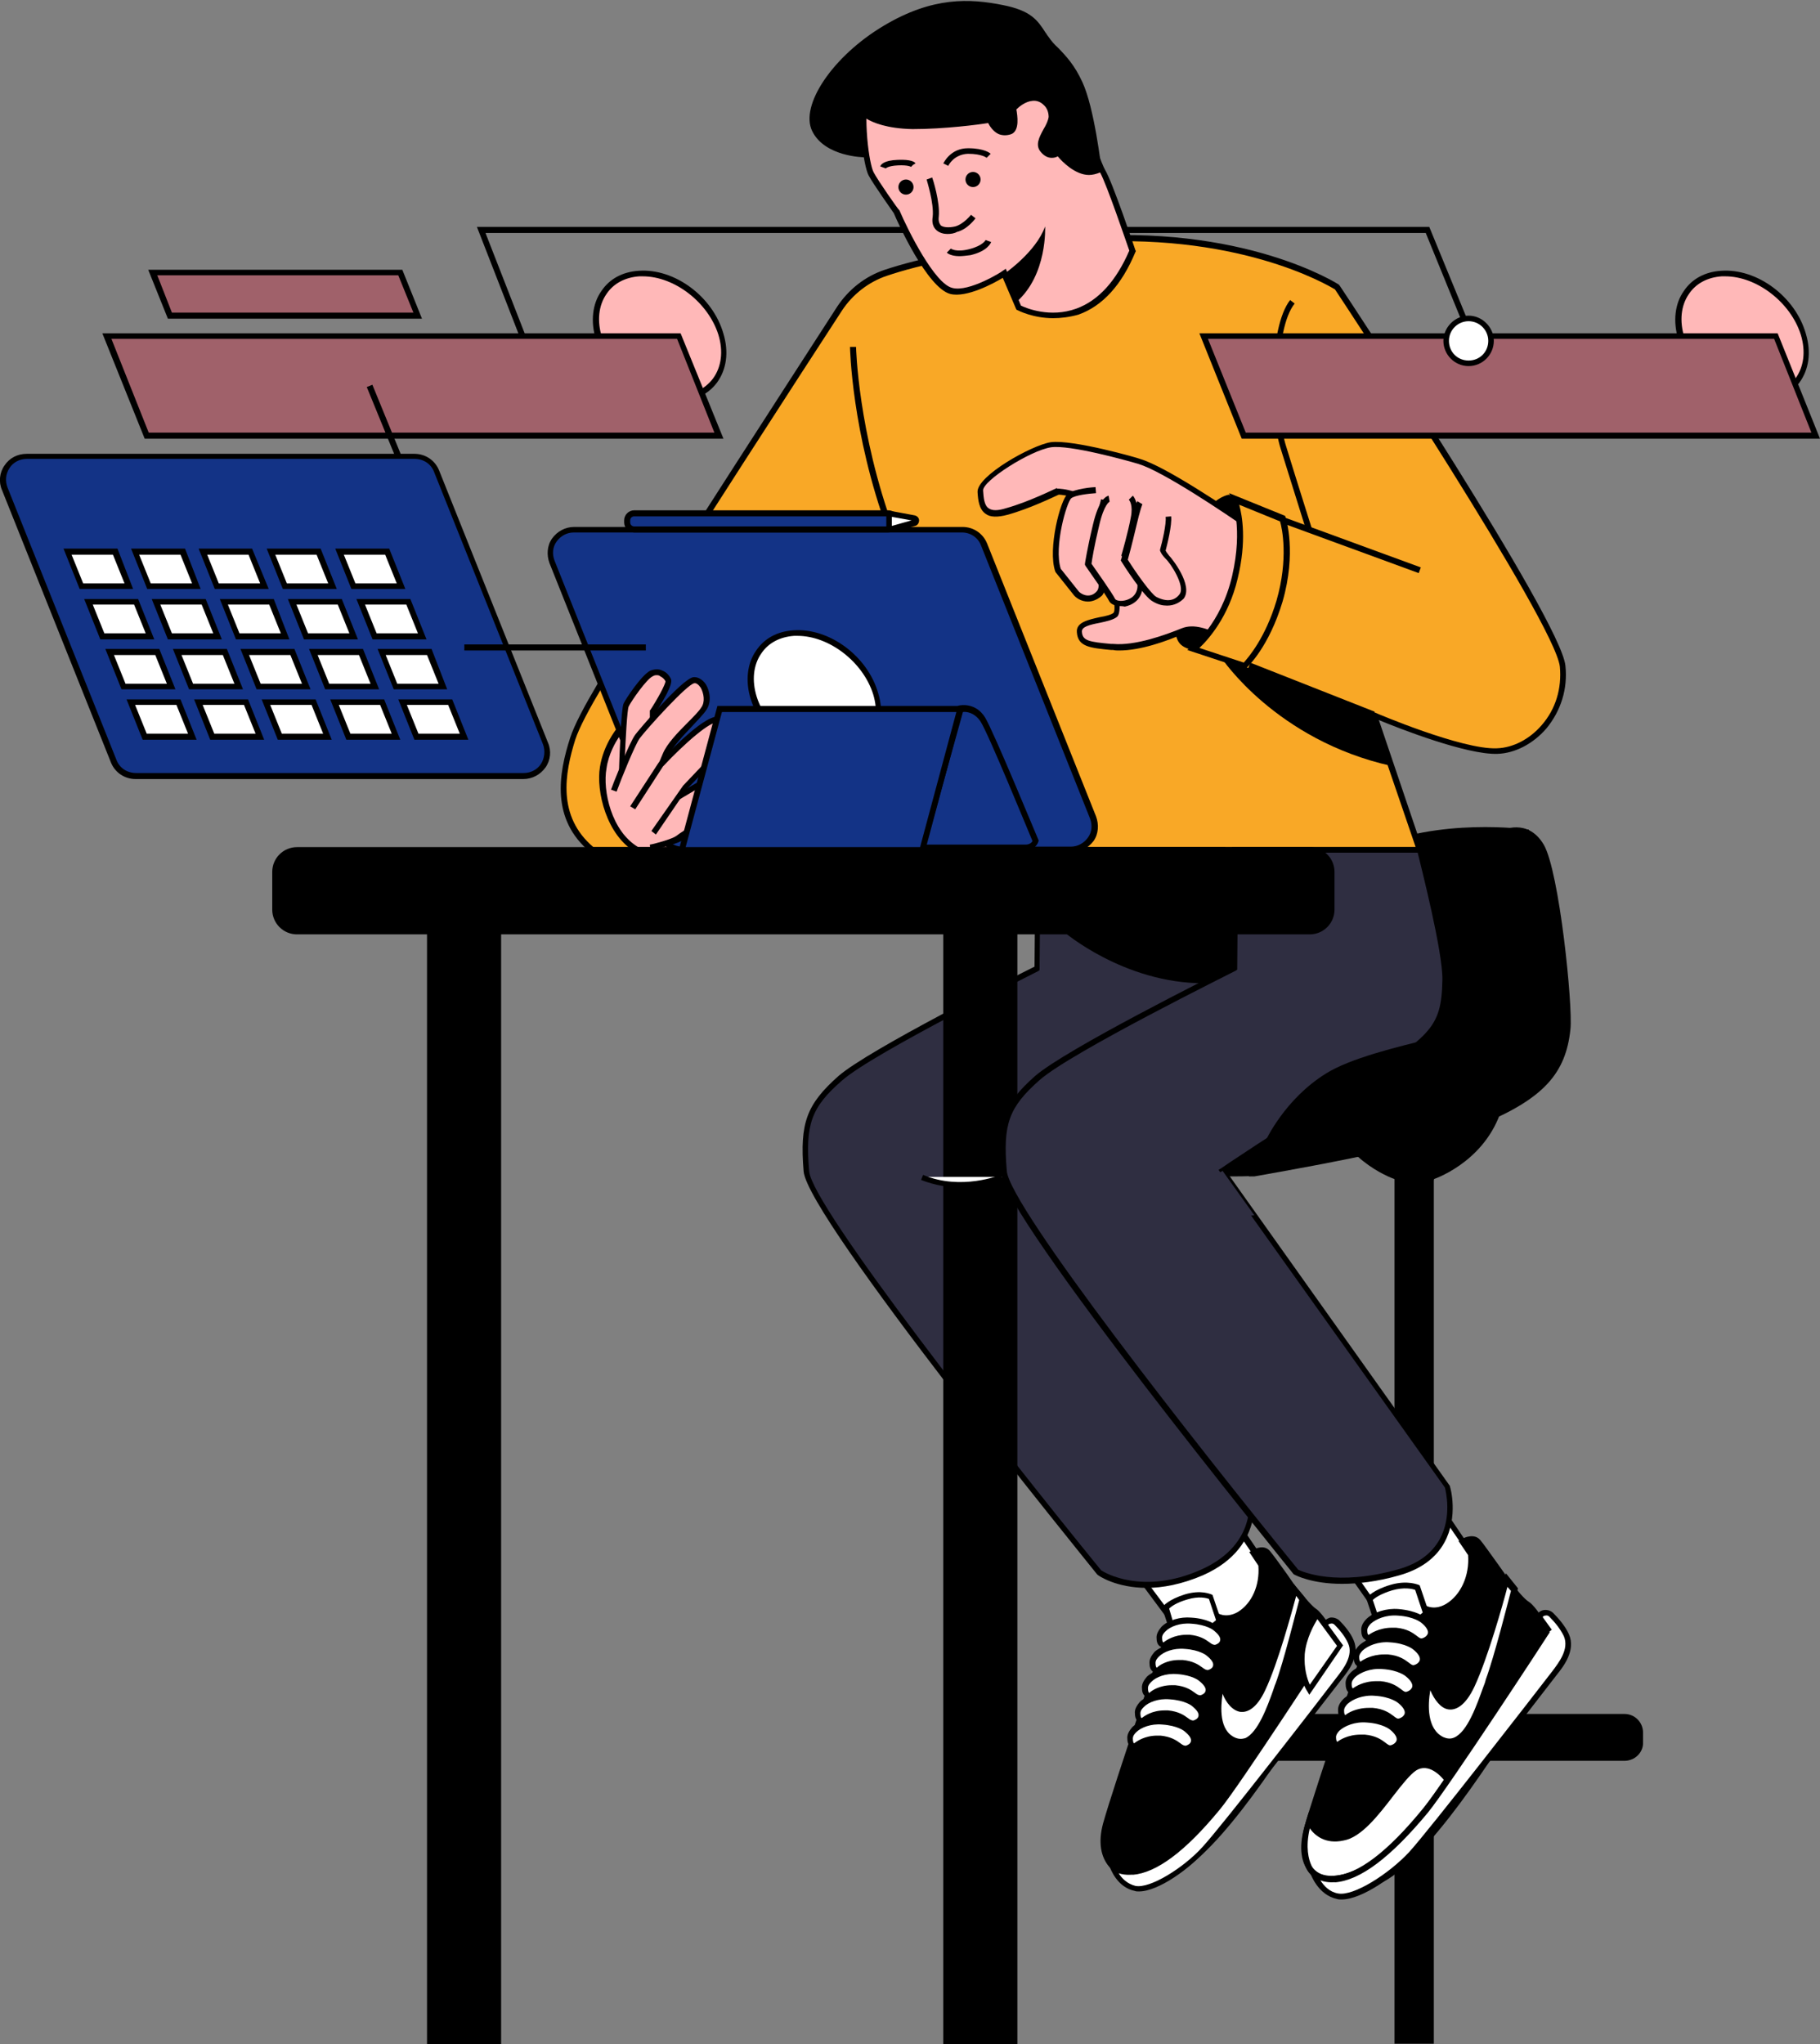 <svg width="301" height="338" viewBox="0 0 301 338" fill="none" xmlns="http://www.w3.org/2000/svg">
<rect x="0" y="0" width="301" height="338" fill="#808080" stroke="none"/>
<g clip-path="url(#clip0_1_920)">
<path d="M244.302 59.363L235.797 38.519H80.294L88.299 59.029L87.382 59.363L78.877 37.519H236.381L245.219 59.029L244.302 59.363Z" fill="black"/>
<path d="M268.649 290.56H205.697C204.28 290.56 203.196 289.393 203.196 288.059V286.475C203.196 285.057 204.363 283.973 205.697 283.973H268.649C270.066 283.973 271.15 285.141 271.15 286.475V288.059C271.234 289.393 270.066 290.56 268.649 290.56Z" fill="black"/>
<path d="M268.649 291.144H205.697C203.946 291.144 202.612 289.726 202.612 288.059V286.475C202.612 284.724 204.03 283.39 205.697 283.39H268.649C270.4 283.39 271.734 284.807 271.734 286.475V288.059C271.817 289.726 270.4 291.144 268.649 291.144ZM205.781 284.474C204.697 284.474 203.78 285.391 203.78 286.475V288.059C203.78 289.143 204.697 290.06 205.781 290.06H268.732C269.816 290.06 270.733 289.143 270.733 288.059V286.475C270.733 285.391 269.816 284.474 268.732 284.474H205.781Z" fill="black"/>
<path d="M236.548 177.504H231.128V337.416H236.548V177.504Z" fill="black"/>
<path d="M237.131 337.917H230.628V177.004H237.131V337.917ZM231.628 336.916H236.047V178.004H231.628V336.916Z" fill="black"/>
<path d="M231.128 194.596H236.548C236.548 194.596 244.552 192.095 247.554 184.091H231.128V194.596Z" fill="black"/>
<path d="M236.714 195.096H230.711V183.591H248.304L248.054 184.258C245.052 192.345 237.131 195.013 236.714 195.096ZM231.628 194.179H236.548C237.298 193.929 244.052 191.428 246.887 184.591H231.628V194.179Z" fill="black"/>
<path d="M236.631 194.596H231.211C231.211 194.596 223.207 192.095 220.205 184.091H236.631V194.596Z" fill="black"/>
<path d="M237.131 195.096H231.045C230.711 195.013 222.79 192.428 219.788 184.258L219.538 183.591H237.131V195.096ZM231.211 194.179H236.131V184.591H220.872C223.791 191.428 230.461 193.929 231.211 194.179Z" fill="black"/>
<path d="M252.557 137.568C252.557 137.568 238.049 135.4 226.542 140.819C210.2 148.49 190.689 165.248 188.021 172.502C183.518 184.841 185.436 195.43 207.365 193.929L230.795 180.422L252.557 173.169C252.557 173.085 263.563 153.326 252.557 137.568Z" fill="black"/>
<path d="M203.529 194.513C195.692 194.513 190.439 192.678 187.687 189.093C184.936 185.341 184.852 179.755 187.604 172.335C190.272 164.998 209.533 148.24 226.375 140.403C237.882 135.067 252.557 137.151 252.64 137.151H252.807L252.89 137.318C258.727 145.572 258.393 154.993 257.142 161.33C255.725 168.25 253.057 173.085 252.973 173.335L252.89 173.502L230.961 180.839L207.448 194.429H207.365C206.031 194.513 204.697 194.513 203.529 194.513ZM245.469 137.651C240.3 137.651 233.046 138.318 226.709 141.236C210.367 148.823 190.939 165.665 188.438 172.668C185.853 179.755 185.853 185.091 188.438 188.51C191.356 192.428 197.693 194.012 207.198 193.429L230.628 179.922L252.223 172.752C253.224 170.834 262.312 152.659 252.306 138.068C251.556 137.985 248.971 137.651 245.469 137.651Z" fill="black"/>
<path d="M227.209 118.225C227.209 118.225 241.634 124.395 247.554 124.145C253.474 123.894 259.227 117.808 258.393 110.054C257.559 102.384 221.123 47.44 221.123 47.44C221.123 47.44 205.864 37.435 177.849 39.686C161.423 41.02 151.751 43.355 146.498 45.106C143.329 46.19 140.661 48.274 138.827 51.025C131.656 62.031 111.395 93.296 109.811 96.297C107.893 99.966 96.637 115.974 94.719 122.06C92.802 128.147 91.634 135.4 97.888 140.486H117.148H234.797L227.209 118.225Z" fill="#F9A826"/>
<path d="M235.464 140.986H97.804L97.638 140.903C91.05 135.484 92.385 127.896 94.302 121.977C95.636 117.808 101.223 109.054 105.308 102.717C107.143 99.799 108.81 97.298 109.394 96.131C110.978 93.129 130.239 63.448 138.41 50.775C140.328 47.857 143.079 45.689 146.331 44.605C151.584 42.855 161.339 40.52 177.765 39.186C205.697 36.935 221.206 46.94 221.373 47.023L221.539 47.19C223.04 49.441 258.06 102.301 258.893 110.054C259.31 113.89 258.143 117.558 255.725 120.476C253.557 122.977 250.555 124.561 247.637 124.645C242.551 124.812 231.462 120.476 228.043 119.059L235.464 140.986ZM98.138 140.069H234.13L226.375 117.391L227.376 117.808C227.543 117.892 241.801 123.978 247.554 123.728C250.222 123.644 252.973 122.227 254.975 119.893C257.309 117.225 258.31 113.806 257.976 110.221C257.142 102.884 222.457 50.358 220.789 47.857C219.538 47.107 204.363 38.102 177.849 40.187C161.506 41.521 151.834 43.855 146.665 45.606C143.663 46.606 140.995 48.691 139.244 51.359C132.824 61.197 111.895 93.546 110.228 96.631C109.561 97.798 108.06 100.216 106.059 103.301C101.973 109.637 96.47 118.225 95.136 122.31C93.385 127.896 92.134 134.983 98.138 140.069Z" fill="black"/>
<path d="M230.127 126.646L227.209 118.142L202.029 108.804C202.029 108.804 211.034 122.394 230.127 126.646Z" fill="black"/>
<path d="M203.279 81.79C203.279 81.79 199.694 82.124 196.692 88.96C194.191 94.713 193.691 100.299 194.108 102.717C194.524 105.135 194.358 106.553 196.609 107.303C196.609 107.303 203.029 104.885 205.781 95.547C208.532 86.209 203.279 81.79 203.279 81.79Z" fill="black"/>
<path d="M204.613 252.208L210.95 261.546C210.95 261.546 211.7 266.215 204.113 269.55C198.11 272.134 195.275 269.8 195.275 269.8L185.353 256.543L204.613 252.208Z" fill="white"/>
<path d="M198.86 271.217C196.275 271.217 195.025 270.217 194.941 270.133L194.858 270.05L184.519 256.126L204.78 251.624L211.367 261.296V261.379C211.367 261.546 212.117 266.465 204.28 269.883C202.112 270.967 200.278 271.217 198.86 271.217ZM195.608 269.466C195.942 269.716 198.61 271.467 203.946 269.133C210.533 266.215 210.533 262.379 210.45 261.796L204.363 252.875L186.186 256.877L195.608 269.466Z" fill="black"/>
<path d="M200.778 266.965C200.778 266.965 202.529 268.382 204.863 266.965C207.198 265.548 208.865 262.463 208.532 258.794L207.198 256.793C207.198 256.793 208.699 255.793 209.616 256.793C210.533 257.794 213.535 262.379 214.118 262.963C214.619 263.547 216.203 265.798 217.37 266.548C218.538 267.215 221.706 272.634 221.706 272.634C221.706 272.634 222.456 273.552 218.871 278.804C215.202 284.057 200.861 308.569 192.69 310.153C184.519 311.654 181.35 307.735 183.018 301.649C184.685 295.562 193.774 268.966 193.774 268.966C193.774 268.966 196.859 265.548 200.778 266.965Z" fill="black"/>
<path d="M189.355 310.82C186.77 310.82 184.769 310.153 183.518 308.736C182.017 307.068 181.6 304.567 182.434 301.482C184.102 295.479 193.107 269.049 193.274 268.799L193.357 268.632C193.524 268.466 196.776 265.047 200.945 266.465L201.111 266.548C201.195 266.631 202.612 267.715 204.697 266.548C207.031 265.131 208.365 262.129 208.115 258.878L206.614 256.627L207.031 256.376C207.698 255.96 209.116 255.376 210.033 256.46C210.533 257.043 211.784 258.794 212.868 260.295C213.618 261.379 214.285 262.379 214.535 262.63C214.702 262.796 214.869 263.046 215.119 263.296C215.786 264.13 216.953 265.548 217.704 266.048C218.871 266.798 221.873 271.717 222.206 272.218C222.456 272.551 222.79 273.885 219.288 278.888C218.704 279.721 217.954 280.972 216.87 282.556C211.367 291.144 199.861 309.069 192.773 310.403C191.523 310.736 190.355 310.82 189.355 310.82ZM194.107 269.216C193.524 270.967 184.936 295.979 183.351 301.732C182.601 304.483 182.851 306.735 184.185 308.152C185.769 309.819 188.604 310.32 192.523 309.653C199.194 308.402 210.533 290.727 216.036 282.222C217.037 280.638 217.871 279.388 218.454 278.554C221.623 273.968 221.289 272.885 221.289 272.801C220.038 270.717 217.871 267.382 217.12 266.965C216.203 266.381 215.036 264.964 214.285 263.964C214.035 263.713 213.868 263.463 213.785 263.296C213.535 263.046 212.951 262.213 212.034 260.879C211.033 259.461 209.783 257.71 209.282 257.127C208.866 256.71 208.282 256.793 207.865 256.96L208.949 258.628V258.711C209.282 262.296 207.782 265.714 205.03 267.298C202.695 268.716 200.861 267.549 200.528 267.298C197.276 266.215 194.608 268.716 194.107 269.216Z" fill="black"/>
<path d="M202.112 278.22C202.112 278.22 199.861 285.807 204.03 287.725C207.865 289.476 210.116 281.555 211.284 278.554C212.784 274.552 215.286 264.464 215.286 264.464L214.035 262.963C214.035 262.963 211.2 273.968 208.699 279.221C205.864 285.307 202.862 282.056 202.112 278.22Z" fill="white"/>
<path d="M205.197 288.392C204.78 288.392 204.363 288.309 203.946 288.059C199.444 285.974 201.612 278.304 201.778 277.97L202.279 276.219L202.612 278.054C203.029 280.221 204.196 281.972 205.28 282.056C206.281 282.222 207.365 281.055 208.449 278.887C210.867 273.802 213.702 262.796 213.702 262.713L213.952 261.879L215.869 264.214L215.786 264.464C215.703 264.881 213.285 274.635 211.784 278.554C211.701 278.887 211.534 279.304 211.367 279.721C210.366 282.639 208.782 287.058 206.281 288.059C205.947 288.309 205.53 288.392 205.197 288.392ZM202.195 280.055C201.862 282.306 201.612 286.141 204.28 287.308C204.863 287.558 205.364 287.558 205.947 287.392C208.032 286.475 209.616 282.139 210.533 279.554C210.7 279.138 210.783 278.721 210.95 278.387C212.284 274.802 214.452 266.048 214.869 264.547L214.369 263.88C213.618 266.631 211.367 274.969 209.283 279.388C207.782 282.639 206.197 283.14 205.197 283.056C203.863 282.889 202.779 281.555 202.195 280.055Z" fill="black"/>
<path d="M183.268 300.481C183.268 300.481 184.602 303.983 188.688 303.149C192.773 302.316 197.193 293.978 199.777 292.227C202.362 290.56 204.863 294.062 204.863 294.062C204.863 294.062 198.944 303.4 193.691 306.901C188.438 310.403 184.436 310.07 183.268 307.568C182.935 306.901 181.934 304.567 183.268 300.481Z" fill="black"/>
<path d="M186.854 309.903C186.353 309.903 185.77 309.819 185.353 309.736C184.185 309.403 183.352 308.736 182.935 307.818C182.434 306.735 181.684 304.317 182.935 300.398L183.352 299.147L183.852 300.398C183.935 300.565 185.103 303.483 188.688 302.816C191.023 302.316 193.774 298.897 195.942 296.146C197.359 294.312 198.61 292.728 199.694 291.977C202.029 290.477 204.447 292.561 205.447 293.895L205.614 294.145L205.447 294.395C205.197 294.812 199.36 303.9 194.191 307.318C191.356 308.986 188.855 309.903 186.854 309.903ZM183.435 301.649C182.685 304.65 183.268 306.568 183.685 307.402C184.019 308.152 184.686 308.652 185.519 308.902C187.521 309.403 190.355 308.569 193.441 306.568C198.026 303.483 203.279 295.729 204.28 294.145C203.696 293.395 201.862 291.477 199.944 292.728C199.027 293.311 197.776 294.979 196.442 296.646C194.108 299.731 191.356 303.149 188.688 303.65C185.853 304.15 184.185 302.733 183.435 301.649Z" fill="black"/>
<path d="M220.539 270.717C220.539 270.717 204.78 294.895 201.528 298.814C198.276 302.733 192.523 309.069 187.437 309.486C187.437 309.486 185.519 309.903 184.019 308.485C184.019 308.485 185.019 311.654 187.771 312.154C190.606 312.738 196.275 308.819 199.277 305.567C202.279 302.316 216.203 284.39 221.706 277.22C222.623 276.053 224.458 273.635 223.457 271.467C222.957 270.3 221.873 269.133 221.122 268.299C220.539 267.715 219.538 267.882 219.205 268.716L220.789 270.884" fill="white"/>
<path d="M188.354 312.738C188.104 312.738 187.854 312.738 187.687 312.654C184.686 312.071 183.602 308.819 183.518 308.652L183.018 306.985L184.269 308.152C185.603 309.403 187.27 308.986 187.354 308.986C191.022 308.736 195.692 305.151 201.195 298.481C204.28 294.729 218.788 272.551 220.039 270.55L218.704 268.716L218.788 268.466C218.955 267.966 219.455 267.632 219.955 267.465C220.455 267.382 221.039 267.549 221.456 267.882C222.29 268.716 223.374 269.967 223.874 271.217C224.958 273.718 223.04 276.22 222.04 277.47C218.871 281.556 202.779 302.316 199.527 305.817C196.859 308.902 191.606 312.738 188.354 312.738ZM185.019 309.736C185.519 310.57 186.437 311.487 187.771 311.82C190.189 312.321 195.775 308.819 198.86 305.401C202.112 301.899 218.121 281.222 221.289 277.053C222.123 275.969 223.874 273.718 222.957 271.717C222.457 270.55 221.456 269.383 220.706 268.633C220.539 268.466 220.289 268.382 220.039 268.466C219.872 268.466 219.705 268.549 219.622 268.716L221.039 270.634L220.706 270.884L220.789 270.967C220.122 271.968 205.03 295.229 201.778 299.148C196.025 306.151 191.273 309.653 187.354 309.986C187.437 309.903 186.27 310.153 185.019 309.736Z" fill="black"/>
<path d="M193.69 268.966L192.69 265.881C192.69 265.881 193.524 264.797 196.108 264.047C198.693 263.297 200.194 264.047 200.194 264.047L201.528 268.049C201.528 268.049 200.027 269.633 198.193 270.05C194.441 270.8 193.69 268.966 193.69 268.966Z" fill="white"/>
<path d="M196.442 270.633C193.941 270.633 193.357 269.133 193.274 269.133L192.19 265.798L192.356 265.631C192.356 265.548 193.274 264.464 195.942 263.63C198.693 262.796 200.278 263.63 200.361 263.63L200.528 263.713L202.028 268.132L201.862 268.299C201.778 268.382 200.278 269.966 198.36 270.383C197.609 270.55 196.942 270.633 196.442 270.633ZM194.191 268.799C194.274 268.966 194.941 270.217 198.193 269.55C199.527 269.299 200.611 268.299 201.111 267.882L199.944 264.38C199.527 264.214 198.276 263.88 196.359 264.464C194.608 264.964 193.691 265.631 193.357 265.964L194.191 268.799Z" fill="black"/>
<path d="M201.028 269.216C201.028 269.216 199.861 268.216 197.109 267.966C194.357 267.799 191.773 269.216 191.773 270.717C191.773 272.218 192.69 271.884 192.69 271.884C192.69 271.884 194.191 270.55 196.775 270.8C199.527 271.05 199.944 272.635 201.028 272.468C202.112 272.301 203.196 270.884 201.028 269.216Z" fill="white"/>
<path d="M200.861 272.968C200.361 272.968 199.944 272.718 199.527 272.384C198.943 271.968 198.193 271.467 196.776 271.301C194.441 271.134 193.023 272.301 193.023 272.301L192.857 272.384C192.773 272.384 192.356 272.551 191.856 272.218C191.439 271.968 191.272 271.467 191.272 270.717C191.272 270.133 191.606 269.55 192.106 268.966C193.19 267.882 195.191 267.299 197.026 267.465C199.777 267.632 201.028 268.633 201.195 268.799C202.695 269.967 202.695 270.967 202.529 271.467C202.362 272.134 201.695 272.718 200.945 272.801C201.028 272.968 200.944 272.968 200.861 272.968ZM196.192 270.3C196.359 270.3 196.609 270.3 196.776 270.3C198.443 270.467 199.36 271.05 200.027 271.551C200.444 271.884 200.694 271.968 200.945 271.968C201.278 271.884 201.695 271.634 201.778 271.301C201.945 270.8 201.528 270.217 200.694 269.55C200.694 269.55 199.61 268.633 197.026 268.466C195.108 268.299 193.524 268.966 192.773 269.716C192.523 269.967 192.19 270.3 192.19 270.8C192.19 271.384 192.356 271.551 192.356 271.551H192.44C192.857 271.217 194.191 270.3 196.192 270.3Z" fill="black"/>
<path d="M199.777 273.385C199.777 273.385 198.61 272.384 195.859 272.134C193.107 271.884 190.522 273.385 190.522 274.886C190.522 276.386 191.439 276.053 191.439 276.053C191.439 276.053 192.94 274.719 195.525 274.969C198.277 275.219 198.693 276.803 199.777 276.636C200.861 276.47 202.029 275.052 199.777 273.385Z" fill="white"/>
<path d="M199.694 277.137C199.194 277.137 198.777 276.886 198.36 276.553C197.776 276.136 197.026 275.636 195.608 275.469C193.274 275.302 191.856 276.47 191.856 276.47L191.689 276.553C191.606 276.553 191.189 276.72 190.689 276.386C190.272 276.136 190.105 275.636 190.105 274.885C190.105 274.302 190.439 273.718 190.939 273.135C192.023 272.134 194.024 271.55 195.858 271.634C198.61 271.801 199.861 272.801 200.027 272.968C201.528 274.135 201.528 275.136 201.361 275.636C201.195 276.303 200.528 276.886 199.777 276.97C199.777 277.053 199.694 277.137 199.694 277.137ZM195.025 274.469C195.191 274.469 195.442 274.469 195.608 274.469C197.276 274.635 198.193 275.219 198.86 275.719C199.277 276.053 199.527 276.136 199.777 276.136C200.111 276.053 200.528 275.803 200.611 275.469C200.778 274.969 200.361 274.385 199.527 273.718C199.527 273.718 198.443 272.801 195.942 272.634C194.024 272.468 192.44 273.135 191.689 273.885C191.439 274.135 191.106 274.469 191.106 274.969C191.106 275.552 191.273 275.719 191.273 275.719H191.356C191.689 275.386 192.94 274.469 195.025 274.469Z" fill="black"/>
<path d="M198.61 277.554C198.61 277.554 197.443 276.553 194.691 276.303C191.939 276.136 189.355 277.554 189.355 279.054C189.355 280.555 190.272 280.222 190.272 280.222C190.272 280.222 191.773 278.888 194.358 279.138C197.109 279.388 197.526 280.972 198.61 280.805C199.694 280.638 200.778 279.221 198.61 277.554Z" fill="white"/>
<path d="M198.443 281.222C197.943 281.222 197.526 280.972 197.109 280.638C196.525 280.222 195.775 279.721 194.358 279.554C192.023 279.388 190.605 280.555 190.605 280.555L190.439 280.638C190.355 280.638 189.938 280.805 189.438 280.472C189.021 280.221 188.854 279.721 188.854 278.971C188.854 278.387 189.188 277.804 189.688 277.22C190.772 276.22 192.773 275.636 194.608 275.719C197.359 275.886 198.61 276.887 198.777 277.053C200.277 278.221 200.277 279.221 200.111 279.721C199.944 280.388 199.277 280.972 198.527 281.055C198.61 281.222 198.527 281.222 198.443 281.222ZM193.774 278.637C193.941 278.637 194.191 278.637 194.358 278.637C196.025 278.804 196.942 279.388 197.609 279.888C198.026 280.222 198.276 280.305 198.527 280.305C198.86 280.222 199.277 279.971 199.36 279.638C199.527 279.138 199.11 278.554 198.276 277.887C198.276 277.887 197.192 276.97 194.691 276.803C192.773 276.636 191.189 277.303 190.439 278.054C190.189 278.304 189.855 278.637 189.855 279.138C189.855 279.721 190.022 279.888 190.022 279.888H190.105C190.439 279.555 191.773 278.637 193.774 278.637Z" fill="black"/>
<path d="M197.359 281.722C197.359 281.722 196.192 280.722 193.441 280.472C190.689 280.305 188.104 281.722 188.104 283.223C188.104 284.724 189.021 284.39 189.021 284.39C189.021 284.39 190.522 283.056 193.107 283.306C195.859 283.557 196.275 285.141 197.359 284.974C198.443 284.807 199.611 283.39 197.359 281.722Z" fill="white"/>
<path d="M197.276 285.391C196.776 285.391 196.359 285.141 195.942 284.807C195.358 284.39 194.608 283.89 193.19 283.723C190.856 283.557 189.438 284.724 189.438 284.724L189.271 284.807C189.188 284.807 188.771 284.974 188.271 284.64C187.854 284.39 187.687 283.89 187.687 283.14C187.687 282.556 188.021 281.972 188.521 281.389C189.605 280.388 191.606 279.805 193.44 279.888C196.192 280.055 197.443 281.055 197.609 281.222C199.11 282.389 199.11 283.39 198.943 283.89C198.777 284.557 198.11 285.141 197.359 285.224C197.359 285.391 197.276 285.391 197.276 285.391ZM192.607 282.806C192.773 282.806 193.024 282.806 193.19 282.806C194.858 282.973 195.775 283.557 196.442 284.057C196.859 284.39 197.109 284.474 197.359 284.474C197.693 284.39 198.11 284.14 198.193 283.807C198.36 283.306 197.943 282.723 197.109 282.056C197.109 282.056 196.025 281.139 193.44 280.972C191.523 280.805 189.938 281.472 189.188 282.223C188.938 282.473 188.604 282.806 188.604 283.306C188.604 283.89 188.771 284.057 188.771 284.057H188.855C189.271 283.723 190.522 282.806 192.607 282.806Z" fill="black"/>
<path d="M196.192 285.891C196.192 285.891 195.025 284.891 192.273 284.64C189.522 284.474 186.937 285.891 186.937 287.392C186.937 288.893 187.854 288.559 187.854 288.559C187.854 288.559 189.355 287.225 191.94 287.475C194.691 287.725 195.108 289.309 196.192 289.143C197.192 288.976 198.36 287.559 196.192 285.891Z" fill="white"/>
<path d="M196.025 289.559C195.525 289.559 195.108 289.309 194.691 288.976C194.107 288.559 193.357 288.059 191.94 287.892C189.605 287.725 188.187 288.892 188.187 288.892L188.021 288.976C187.937 288.976 187.52 289.143 187.02 288.809C186.603 288.559 186.437 288.059 186.437 287.308C186.437 286.725 186.77 286.141 187.27 285.558C188.354 284.557 190.355 283.973 192.19 284.057C194.941 284.224 196.192 285.224 196.359 285.391C197.86 286.558 197.86 287.559 197.693 288.059C197.526 288.726 196.859 289.309 196.109 289.393C196.192 289.559 196.109 289.559 196.025 289.559ZM191.356 286.975C191.523 286.975 191.773 286.975 191.94 286.975C193.607 287.142 194.524 287.725 195.191 288.226C195.608 288.559 195.858 288.642 196.109 288.642C196.442 288.559 196.859 288.309 196.942 287.975C197.109 287.475 196.692 286.892 195.858 286.225C195.858 286.225 194.774 285.307 192.19 285.141C190.355 284.974 188.688 285.641 187.937 286.391C187.687 286.641 187.354 286.975 187.354 287.475C187.354 288.059 187.52 288.226 187.52 288.226H187.604C188.021 287.892 189.355 286.975 191.356 286.975Z" fill="black"/>
<path d="M238.215 249.54L243.802 257.794C243.802 257.794 246.97 264.047 238.382 267.799C232.712 270.3 228.793 267.715 228.793 267.715L219.038 253.792L238.215 249.54Z" fill="white"/>
<path d="M233.546 269.299C230.544 269.299 228.71 268.132 228.543 268.049L228.376 267.882L218.204 253.458L238.465 248.956L244.218 257.46C244.302 257.627 245.469 259.961 244.469 262.713C243.635 264.964 241.634 266.798 238.549 268.132C236.714 269.049 234.963 269.299 233.546 269.299ZM229.127 267.298C229.71 267.632 233.296 269.466 238.215 267.298C241.05 266.048 242.884 264.38 243.635 262.379C244.469 259.961 243.468 257.96 243.468 257.877L238.048 249.957L219.788 253.959L229.127 267.298Z" fill="black"/>
<path d="M202.278 140.486C202.278 140.486 208.532 157.995 209.116 159.579C211.951 167.416 208.032 170.834 189.438 180.923C178.349 186.926 169.677 193.512 169.677 193.512L206.864 245.788C206.864 245.788 209.533 255.126 198.86 259.878C188.437 264.547 181.851 259.878 181.851 259.878C181.851 259.878 134.074 201.183 133.407 193.512C132.74 185.842 133.741 182.757 138.993 178.088C144.246 173.419 171.511 159.996 171.511 159.996L171.678 140.403H202.278V140.486Z" fill="#2F2E41"/>
<path d="M189.688 262.546C184.602 262.546 181.684 260.545 181.517 260.378L181.434 260.295C179.516 257.877 133.574 201.433 132.907 193.679C132.24 185.675 133.407 182.59 138.66 177.921C143.746 173.502 168.093 161.33 171.095 159.829L171.261 140.069H202.612L209.533 159.495C212.451 167.749 208.199 171.335 189.605 181.423C179.933 186.675 172.012 192.428 170.261 193.762L207.198 245.705V245.788C207.198 245.871 209.866 255.626 198.943 260.462C195.441 261.963 192.273 262.546 189.688 262.546ZM182.101 259.628C182.684 260.045 189.021 263.797 198.61 259.545C208.365 255.209 206.614 247.038 206.364 246.121L168.927 193.512L169.26 193.262C169.344 193.179 178.099 186.592 189.105 180.589C208.282 170.167 211.2 167.082 208.532 159.829L201.862 141.07H172.095L171.928 160.412L171.678 160.579C171.428 160.746 144.413 174.086 139.244 178.671C134.158 183.09 133.157 185.925 133.824 193.679C134.324 199.515 165.592 239.368 182.101 259.628Z" fill="black"/>
<path d="M102.39 120.81C102.39 120.81 100.305 123.227 99.722 126.896C99.138 130.564 100.556 137.818 105.392 140.486H112.312L102.39 120.81Z" fill="#FFB8B8"/>
<path d="M113.063 140.986H105.225L105.141 140.903C100.305 138.151 98.555 130.815 99.222 126.813C99.805 123.144 101.89 120.643 101.973 120.476L102.473 119.892L113.063 140.986ZM105.558 140.069H111.562L102.39 121.81C101.806 122.727 100.639 124.645 100.305 127.063C99.638 130.731 101.139 137.484 105.558 140.069Z" fill="black"/>
<path d="M109.311 138.068L91.301 92.962C90.3 90.378 92.134 87.626 94.969 87.626H159.171C160.756 87.626 162.173 88.627 162.84 90.044L180.85 135.15C181.851 137.734 180.016 140.486 177.181 140.486H112.979C111.312 140.486 109.894 139.569 109.311 138.068Z" fill="#133386"/>
<path d="M177.182 140.986H112.979C111.145 140.986 109.561 139.902 108.894 138.235L90.884 93.129C90.383 91.795 90.467 90.211 91.301 89.044C92.135 87.877 93.469 87.126 94.969 87.126H159.172C161.006 87.126 162.59 88.21 163.257 89.878L181.267 134.983C181.767 136.317 181.684 137.901 180.85 139.068C179.933 140.236 178.599 140.986 177.182 140.986ZM94.886 88.043C93.719 88.043 92.718 88.627 92.051 89.544C91.384 90.461 91.301 91.628 91.718 92.712L109.728 137.818C110.228 139.152 111.479 139.986 112.896 139.986H177.098C178.265 139.986 179.266 139.402 179.933 138.485C180.6 137.568 180.683 136.401 180.267 135.317L162.257 90.211C161.756 88.877 160.506 88.043 159.088 88.043H94.886Z" fill="black"/>
<path d="M144.83 114.723C146.581 120.559 143.246 125.312 137.576 125.312C132.073 125.312 126.404 120.893 124.653 115.39C122.902 109.804 125.82 105.052 131.24 104.635C136.909 104.301 143.079 108.804 144.83 114.723Z" fill="white"/>
<path d="M137.493 125.812C131.823 125.812 125.903 121.31 124.152 115.557C123.235 112.639 123.569 109.637 125.069 107.553C126.403 105.552 128.571 104.385 131.239 104.218C137.159 103.801 143.496 108.47 145.247 114.64C146.164 117.725 145.747 120.559 144.163 122.727C142.662 124.728 140.328 125.812 137.493 125.812ZM131.906 105.135C131.74 105.135 131.49 105.135 131.323 105.135C128.988 105.302 127.07 106.302 125.903 108.053C124.569 109.971 124.319 112.555 125.153 115.223C126.82 120.476 132.407 124.812 137.576 124.812C140.078 124.812 142.162 123.811 143.496 122.06C144.914 120.143 145.247 117.558 144.413 114.807C142.746 109.471 137.159 105.135 131.906 105.135Z" fill="black"/>
<path d="M119.233 55.277C120.984 61.113 117.649 65.866 111.979 65.866C106.476 65.866 100.806 61.447 99.055 55.944C97.304 50.358 100.222 45.606 105.642 45.189C111.312 44.855 117.482 49.358 119.233 55.277Z" fill="#FFB8B8"/>
<path d="M111.895 66.366C106.225 66.366 100.306 61.864 98.555 56.111C97.637 53.193 97.971 50.191 99.472 48.107C100.806 46.106 102.974 44.939 105.642 44.772C111.562 44.355 117.899 49.024 119.65 55.194C120.567 58.279 120.15 61.114 118.566 63.281C117.065 65.282 114.73 66.366 111.895 66.366ZM106.309 45.689C106.142 45.689 105.892 45.689 105.725 45.689C103.391 45.856 101.473 46.856 100.306 48.607C98.971 50.525 98.721 53.109 99.555 55.778C101.223 61.114 106.809 65.366 111.979 65.366C114.48 65.366 116.565 64.365 117.899 62.614C119.316 60.697 119.65 58.112 118.816 55.361C117.148 50.025 111.562 45.689 106.309 45.689Z" fill="black"/>
<path d="M24.264 72.035L17.677 55.527H112.312L118.899 72.035H24.264Z" fill="#A0616A"/>
<path d="M119.65 72.536H23.93L16.926 55.111H112.562L119.65 72.536ZM24.597 71.535H118.149L111.979 56.028H18.427L24.597 71.535Z" fill="black"/>
<path d="M61.586 63.616L60.66 63.995L69.314 85.138L70.24 84.759L61.586 63.616Z" fill="black"/>
<path d="M18.761 125.895L0.751 80.873C-0.25 78.289 1.584 75.454 4.419 75.454H68.538C70.122 75.454 71.623 76.454 72.207 77.955L90.217 122.977C91.217 125.562 89.383 128.397 86.548 128.397H22.429C20.845 128.313 19.344 127.396 18.761 125.895Z" fill="#133386"/>
<path d="M86.548 128.813H22.429C20.595 128.813 19.011 127.73 18.343 126.062L0.334 81.04C-0.25 79.706 -0.083 78.122 0.75 76.955C1.584 75.704 2.918 75.037 4.419 75.037H68.538C70.372 75.037 71.957 76.121 72.624 77.788L90.634 122.811C91.217 124.145 91.05 125.729 90.217 126.896C89.383 128.063 88.049 128.813 86.548 128.813ZM19.261 125.645C19.761 126.979 21.012 127.813 22.512 127.813H86.631C87.799 127.813 88.883 127.229 89.466 126.312C90.05 125.395 90.217 124.145 89.8 123.061L71.79 78.038C71.29 76.704 70.039 75.871 68.538 75.871H4.419C3.252 75.871 2.168 76.454 1.584 77.371C0.917 78.372 0.834 79.539 1.251 80.623L19.261 125.645Z" fill="black"/>
<path d="M13.424 96.965L11.173 91.212H19.011L21.345 96.965H13.424Z" fill="white"/>
<path d="M22.012 97.381H13.174L10.506 90.711H19.427L22.012 97.381ZM13.758 96.464H20.595L18.677 91.712H11.84L13.758 96.464Z" fill="black"/>
<path d="M24.68 96.965L22.346 91.212H30.183L32.518 96.965H24.68Z" fill="white"/>
<path d="M33.185 97.381H24.347L21.679 90.711H30.6L33.185 97.381ZM24.93 96.464H31.768L29.85 91.712H23.013L24.93 96.464Z" fill="black"/>
<path d="M35.853 96.965L33.519 91.212H41.44L43.691 96.965H35.853Z" fill="white"/>
<path d="M44.441 97.381H35.52L32.852 90.711H41.69L44.441 97.381ZM36.187 96.464H43.024L41.106 91.712H34.269L36.187 96.464Z" fill="black"/>
<path d="M47.109 96.965L44.858 91.212H52.696L55.031 96.965H47.109Z" fill="white"/>
<path d="M55.697 97.381H46.776L44.108 90.711H53.029L55.697 97.381ZM47.443 96.464H54.28L52.362 91.712H45.525L47.443 96.464Z" fill="black"/>
<path d="M58.449 96.965L56.114 91.212H64.035L66.287 96.965H58.449Z" fill="white"/>
<path d="M67.037 97.381H58.115L55.447 90.711H64.369L67.037 97.381ZM58.782 96.464H65.62L63.702 91.712H56.865L58.782 96.464Z" fill="black"/>
<path d="M16.926 105.219L14.675 99.466H22.512L24.847 105.219H16.926Z" fill="white"/>
<path d="M25.514 105.719H16.593L13.924 99.049H22.846L25.514 105.719ZM17.259 104.718H24.097L22.179 99.966H15.342L17.259 104.718Z" fill="black"/>
<path d="M28.099 105.219L25.848 99.466H33.685L36.02 105.219H28.099Z" fill="white"/>
<path d="M36.687 105.719H27.765L25.097 99.049H34.019L36.687 105.719ZM28.432 104.718H35.27L33.352 99.966H26.515L28.432 104.718Z" fill="black"/>
<path d="M39.355 105.219L37.02 99.466H44.858L47.193 105.219H39.355Z" fill="white"/>
<path d="M47.86 105.719H39.022L36.353 99.049H45.275L47.86 105.719ZM39.605 104.718H46.442L44.525 99.966H37.688L39.605 104.718Z" fill="black"/>
<path d="M50.611 105.219L48.36 99.466H56.198L58.449 105.219H50.611Z" fill="white"/>
<path d="M59.199 105.719H50.278L47.61 99.049H56.531L59.199 105.719ZM50.945 104.718H57.782L55.864 99.966H49.027L50.945 104.718Z" fill="black"/>
<path d="M61.951 105.219L59.616 99.466H67.537L69.788 105.219H61.951Z" fill="white"/>
<path d="M70.539 105.719H61.617L58.949 99.049H67.871L70.539 105.719ZM62.284 104.718H69.121L67.204 99.966H60.367L62.284 104.718Z" fill="black"/>
<path d="M20.428 113.556L18.177 107.803H26.014L28.266 113.556H20.428Z" fill="white"/>
<path d="M29.016 113.973H20.094L17.426 107.303H26.348L29.016 113.973ZM20.761 113.056H27.599L25.681 108.303H18.844L20.761 113.056Z" fill="black"/>
<path d="M31.601 113.556L29.35 107.803H37.187L39.522 113.556H31.601Z" fill="white"/>
<path d="M40.189 113.973H31.267L28.599 107.303H37.521L40.189 113.973ZM31.934 113.056H38.771L36.854 108.303H30.017L31.934 113.056Z" fill="black"/>
<path d="M42.774 113.556L40.523 107.803H48.36L50.695 113.556H42.774Z" fill="white"/>
<path d="M51.362 113.973H42.44L39.772 107.303H48.694L51.362 113.973ZM43.107 113.056H49.944L48.026 108.303H41.189L43.107 113.056Z" fill="black"/>
<path d="M54.113 113.556L51.779 107.803H59.7L61.951 113.556H54.113Z" fill="white"/>
<path d="M62.701 113.973H53.78L51.112 107.303H60.033L62.701 113.973ZM54.447 113.056H61.284L59.366 108.303H52.529L54.447 113.056Z" fill="black"/>
<path d="M65.453 113.556L63.118 107.803H70.956L73.29 113.556H65.453Z" fill="white"/>
<path d="M73.957 113.973H65.119L62.451 107.303H71.373L73.957 113.973ZM65.703 113.056H72.54L70.622 108.303H63.785L65.703 113.056Z" fill="black"/>
<path d="M23.93 121.81L21.595 116.057H29.516L31.767 121.81H23.93Z" fill="white"/>
<path d="M32.518 122.31H23.596L20.928 115.64H29.85L32.518 122.31ZM24.263 121.31H31.101L29.183 116.558H22.346L24.263 121.31Z" fill="black"/>
<path d="M35.103 121.81L32.852 116.057H40.689L42.941 121.81H35.103Z" fill="white"/>
<path d="M43.691 122.31H34.769L32.101 115.64H41.023L43.691 122.31ZM35.436 121.31H42.273L40.356 116.558H33.519L35.436 121.31Z" fill="black"/>
<path d="M46.276 121.81L44.024 116.057H51.862L54.113 121.81H46.276Z" fill="white"/>
<path d="M54.864 122.31H45.942L43.274 115.64H52.196L54.864 122.31ZM46.609 121.31H53.446L51.529 116.558H44.691L46.609 121.31Z" fill="black"/>
<path d="M57.615 121.81L55.281 116.057H63.202L65.453 121.81H57.615Z" fill="white"/>
<path d="M66.203 122.31H57.282L54.614 115.64H63.535L66.203 122.31ZM57.949 121.31H64.786L62.868 116.558H56.031L57.949 121.31Z" fill="black"/>
<path d="M68.872 121.81L66.62 116.057H74.458L76.793 121.81H68.872Z" fill="white"/>
<path d="M77.46 122.31H68.538L65.87 115.64H74.791L77.46 122.31ZM69.205 121.31H76.042L74.124 116.558H67.287L69.205 121.31Z" fill="black"/>
<path d="M188.438 76.288C187.354 75.954 177.182 73.12 173.846 73.536C170.511 74.037 162.007 79.123 162.173 81.207C162.34 83.291 162.507 85.709 166.509 84.542C170.511 83.375 175.014 81.207 175.014 81.207C175.014 81.207 179.85 81.29 181.267 84.875C182.685 88.46 185.686 100.466 184.519 101.55C183.352 102.634 178.349 102.384 178.516 104.468C178.682 106.553 180.433 106.636 184.102 106.97C187.771 107.303 192.607 105.636 195.692 104.302C198.777 103.051 202.612 106.386 205.281 106.553C208.032 106.719 212.201 101.383 211.367 95.13C210.533 88.877 209.116 88.71 207.031 87.293C204.947 85.876 193.024 77.705 188.438 76.288Z" fill="#FFB8B8"/>
<path d="M185.103 107.553C184.769 107.553 184.436 107.553 184.102 107.47H183.768C180.35 107.136 178.265 106.969 178.099 104.552C177.932 102.884 180.016 102.467 181.851 102.05C182.851 101.884 183.852 101.634 184.185 101.3C184.936 100.3 182.518 89.377 180.767 85.125C179.6 82.207 175.764 81.79 175.097 81.79C174.347 82.124 170.261 84.125 166.592 85.125C165.008 85.542 163.757 85.542 163.007 84.959C161.923 84.208 161.756 82.707 161.673 81.374C161.506 78.706 170.595 73.62 173.763 73.12C177.432 72.619 188.438 75.787 188.521 75.871C192.773 77.121 203.029 84.041 207.281 86.96C207.532 87.126 207.782 87.293 207.949 87.46C209.783 88.627 211.034 89.461 211.784 95.214C212.368 99.632 210.617 103.301 208.699 105.302C207.532 106.553 206.281 107.22 205.114 107.136C203.946 107.053 202.696 106.553 201.362 105.886C199.36 105.052 197.359 104.135 195.692 104.802C192.857 106.052 188.604 107.553 185.103 107.553ZM174.847 80.79H174.93C175.18 80.79 180.1 80.957 181.601 84.709C182.768 87.627 186.353 100.466 184.769 101.967C184.185 102.467 183.101 102.717 181.934 102.968C180.183 103.301 178.849 103.635 178.932 104.468C179.016 105.969 180.183 106.136 183.768 106.469H184.102C187.771 106.803 192.773 104.968 195.442 103.885C197.526 103.051 199.861 104.051 201.862 104.968C203.113 105.552 204.28 106.052 205.28 106.136C206.114 106.219 207.115 105.635 208.032 104.552C209.616 102.801 211.367 99.382 210.867 95.214C210.2 89.961 209.116 89.211 207.448 88.21C207.198 88.043 206.948 87.877 206.698 87.71C202.529 84.792 192.357 77.955 188.271 76.705C186.02 76.038 176.931 73.536 173.846 73.953C170.428 74.453 162.423 79.539 162.59 81.123C162.673 82.291 162.757 83.541 163.507 84.041C164.091 84.458 165.008 84.458 166.342 84.041C170.261 82.958 174.68 80.707 174.764 80.707L174.847 80.79Z" fill="black"/>
<path d="M181.267 81.123C181.267 81.123 178.015 81.29 176.931 82.124C175.847 82.957 173.763 90.795 175.014 94.38C175.014 94.38 177.265 97.215 177.932 98.048C178.599 98.965 180.517 99.632 181.767 98.048C183.018 96.464 180.683 92.462 180.517 91.962C180.266 91.378 182.518 82.707 182.518 82.707" fill="#FFB8B8"/>
<path d="M179.933 99.466C178.849 99.466 177.932 98.882 177.515 98.298C176.848 97.465 174.597 94.63 174.597 94.63L174.513 94.463C173.263 90.795 175.347 82.624 176.598 81.624C177.765 80.79 180.85 80.54 181.184 80.54L181.267 81.54C180.016 81.624 177.849 81.874 177.181 82.374C176.431 82.957 174.263 90.378 175.431 94.046C175.764 94.463 177.682 96.881 178.349 97.715C178.599 98.048 179.266 98.465 179.933 98.465C180.517 98.465 181.017 98.215 181.434 97.715C182.017 96.964 181.684 95.13 180.267 92.462C180.183 92.296 180.1 92.212 180.1 92.129C180.016 91.962 179.766 91.462 182.101 82.541L183.018 82.791C182.017 86.793 180.934 91.295 181.017 91.879C181.017 91.879 181.1 91.962 181.184 92.129C181.851 93.379 183.602 96.798 182.268 98.465C181.434 99.216 180.6 99.466 179.933 99.466Z" fill="black"/>
<path d="M183.352 82.457C183.352 82.457 182.184 82.624 181.184 86.793C180.183 91.045 179.85 93.213 179.85 93.213C179.85 93.213 183.268 98.048 183.852 99.132C184.435 100.216 187.937 99.966 188.354 97.131C188.771 94.296 185.853 91.545 185.853 91.545C185.853 91.545 186.937 87.793 187.437 85.375C187.937 82.957 187.02 82.04 187.02 82.04" fill="#FFB8B8"/>
<path d="M185.269 100.216C184.435 100.216 183.685 99.882 183.435 99.382C183.018 98.549 180.683 95.214 179.516 93.546L179.433 93.379V93.213C179.433 93.213 179.766 90.878 180.767 86.709C181.767 82.457 183.018 82.04 183.351 81.957L183.435 82.457L183.518 82.957C183.518 82.957 182.601 83.291 181.767 86.96C180.933 90.461 180.6 92.546 180.517 93.213C181.1 94.046 183.935 98.048 184.435 99.049C184.519 99.216 185.102 99.466 185.936 99.299C186.353 99.216 187.854 98.882 188.104 97.215C188.438 94.713 185.769 92.045 185.686 92.045L185.436 91.879L185.519 91.629C185.519 91.629 186.603 87.877 187.02 85.542C187.437 83.458 186.77 82.707 186.687 82.624L187.354 81.957C187.437 82.04 188.438 83.124 187.937 85.709C187.52 87.71 186.687 90.711 186.437 91.629C187.104 92.379 189.271 94.797 188.938 97.381C188.688 99.216 187.27 100.049 186.02 100.299C185.686 100.216 185.436 100.216 185.269 100.216Z" fill="black"/>
<path d="M188.438 83.124C188.438 83.124 188.104 83.625 187.27 87.126C186.436 90.628 185.853 92.546 185.853 92.546C185.853 92.546 189.605 98.382 190.939 99.049C192.273 99.716 194.107 100.133 195.358 98.382C196.609 96.631 193.69 92.546 193.023 91.879C192.356 91.212 192.273 90.712 192.273 90.712C192.273 90.712 193.44 86.543 193.274 85.125" fill="#FFB8B8"/>
<path d="M193.023 100.133C192.273 100.133 191.523 99.966 190.689 99.466C189.271 98.799 185.769 93.379 185.436 92.796L185.353 92.629L185.436 92.462C185.436 92.462 185.936 90.545 186.853 87.043C187.687 83.625 188.021 82.958 188.104 82.874L188.938 83.374L188.521 83.124L188.938 83.374C188.938 83.374 188.604 84.041 187.854 87.293C187.187 90.128 186.687 91.962 186.52 92.546C187.937 94.797 190.439 98.299 191.272 98.715C192.94 99.549 194.274 99.382 195.108 98.215C196.025 96.881 193.607 93.129 192.773 92.379C192.023 91.629 191.856 91.045 191.856 91.045V90.962V90.878C192.19 89.711 192.94 86.543 192.773 85.459L193.69 85.376C193.857 86.793 193.023 90.128 192.773 91.045C192.857 91.212 193.023 91.462 193.357 91.879C193.857 92.379 197.359 96.798 195.775 98.966C195.108 99.632 194.191 100.133 193.023 100.133Z" fill="black"/>
<path d="M204.196 82.541C204.196 82.541 206.197 87.21 204.28 95.38C202.362 103.551 197.443 107.303 197.443 107.303L205.864 110.054C205.864 110.054 209.449 106.803 211.617 99.382C213.952 91.378 212.201 85.792 212.201 85.792L204.196 82.541Z" fill="#F9A826"/>
<path d="M205.947 110.638L196.359 107.47L197.109 106.886C197.192 106.886 201.945 103.134 203.779 95.214C205.614 87.293 203.779 82.707 203.696 82.624L203.279 81.54L212.534 85.292L212.618 85.542C212.701 85.792 214.452 91.378 212.117 99.466C209.866 106.969 206.364 110.221 206.197 110.388L205.947 110.638ZM198.36 107.136L205.697 109.554C206.448 108.72 209.282 105.469 211.117 99.299C213.118 92.379 212.034 87.293 211.7 86.209L204.947 83.458C205.447 85.292 206.197 89.461 204.697 95.63C203.196 102.05 199.777 105.802 198.36 107.136Z" fill="black"/>
<path d="M212.431 85.559L212.087 86.498L234.635 94.758L234.98 93.819L212.431 85.559Z" fill="black"/>
<path d="M206.797 109.573L206.43 110.503L226.986 118.608L227.353 117.677L206.797 109.573Z" fill="black"/>
<path d="M216.536 87.626C216.536 87.626 213.868 79.122 212.284 74.037C210.7 68.867 210.2 54.444 213.785 50.025" fill="#F9A826"/>
<path d="M216.036 87.71C216.036 87.71 213.368 79.206 211.784 74.12C210.033 68.617 209.783 54.193 213.368 49.608L214.118 50.191C210.7 54.444 211.033 68.617 212.701 73.786C214.285 78.956 216.953 87.376 216.953 87.376L216.036 87.71Z" fill="black"/>
<path d="M140.995 57.278C140.995 57.278 141.245 71.202 147.248 87.543L140.995 57.278Z" fill="#F9A826"/>
<path d="M146.831 87.794C140.828 71.536 140.578 57.446 140.578 57.362H141.578C141.578 57.529 141.912 71.453 147.832 87.544L146.831 87.794Z" fill="black"/>
<path d="M187.354 41.437C187.354 41.437 183.685 30.348 182.434 28.264C181.184 26.18 175.097 7.087 167.76 2.585C160.422 -1.918 144.497 9.505 143.413 14.424C142.329 19.426 143.413 27.263 144.247 28.681C145.08 30.098 148.416 34.934 148.416 34.934C148.416 34.934 153.752 47.106 157.504 48.107C160.506 48.857 166.259 45.189 166.259 45.189L168.677 50.775C168.51 50.858 180.6 57.278 187.354 41.437Z" fill="#FFB8B8"/>
<path d="M174.18 52.609C170.845 52.609 168.427 51.359 168.26 51.275L168.093 51.192L165.842 45.939C164.341 46.856 159.839 49.274 157.17 48.607C153.335 47.607 148.416 36.685 147.832 35.267C147.498 34.767 144.413 30.432 143.663 29.014C142.829 27.514 141.662 19.593 142.829 14.424C143.58 11.089 150.083 5.503 156.503 2.835C159.839 1.417 164.508 0.167 167.926 2.251C173.93 5.92 179.016 18.676 181.434 24.846C182.018 26.43 182.518 27.68 182.768 28.097C184.019 30.181 187.604 40.853 187.771 41.354L187.854 41.52L187.771 41.687C185.52 47.106 182.351 50.608 178.349 52.026C176.848 52.443 175.431 52.609 174.18 52.609ZM168.844 50.525C169.677 50.942 173.68 52.609 178.015 51.025C181.684 49.691 184.602 46.44 186.77 41.437C186.27 40.02 183.018 30.432 181.934 28.514C181.684 28.014 181.184 26.93 180.517 25.179C178.099 19.093 173.096 6.503 167.426 3.001C165.008 1.584 161.256 1.751 156.837 3.668C150.25 6.503 144.33 11.839 143.746 14.591C142.662 19.51 143.746 27.18 144.497 28.514C145.247 29.931 148.582 34.684 148.666 34.684L148.749 34.767C150.167 38.102 154.586 46.94 157.504 47.607C160.256 48.357 165.842 44.855 165.842 44.772L166.342 44.438L168.844 50.525Z" fill="black"/>
<path d="M166.092 45.272C166.092 45.272 171.345 41.687 172.846 37.435C172.846 37.435 173.263 45.439 168.093 49.941L166.092 45.272Z" fill="black"/>
<path d="M167.509 17.842C167.509 17.842 169.01 16.258 170.678 16.175C172.345 16.008 173.929 17.592 173.846 19.343C173.763 21.094 171.095 23.261 172.512 24.762C173.929 26.263 175.013 25.179 175.013 25.179C175.013 25.179 178.682 29.931 181.767 27.847C181.767 27.847 180.6 17.925 178.682 13.59C176.681 9.255 174.68 8.337 173.096 6.086C171.511 3.835 170.844 2.084 165.842 1.084C160.839 0.083 154.752 -0.5 146.498 4.419C138.243 9.338 132.823 17.259 134.824 21.26C136.826 25.262 143.162 25.346 143.162 25.346C143.162 25.346 142.579 20.927 142.829 18.509C142.829 18.509 144.747 20.593 150.917 20.677C157.087 20.76 163.674 19.676 163.674 19.676C163.674 19.676 164.758 22.511 167.009 21.594C168.343 21.094 167.509 17.842 167.509 17.842Z" fill="black"/>
<path d="M180.1 28.931C177.848 28.931 175.681 26.763 174.93 25.846C174.68 26.013 174.346 26.096 173.93 26.096C173.263 26.096 172.679 25.763 172.179 25.179C171.095 24.012 171.928 22.594 172.595 21.344C173.012 20.677 173.346 19.927 173.429 19.343C173.429 18.593 173.179 17.842 172.595 17.342C172.095 16.842 171.428 16.591 170.761 16.675C169.594 16.758 168.51 17.675 168.093 18.092C168.26 19.093 168.677 21.594 167.259 22.178C166.509 22.428 165.842 22.428 165.175 22.178C164.258 21.761 163.674 20.844 163.424 20.343C161.923 20.593 156.253 21.344 150.917 21.344C146.664 21.26 144.33 20.26 143.246 19.593C143.163 22.011 143.579 25.429 143.579 25.429L143.663 26.013H143.079C142.829 26.013 136.409 25.929 134.324 21.677C132.24 17.425 137.743 9.255 146.164 4.252C154.252 -0.584 160.422 -0.25 165.842 0.834C170.511 1.751 171.595 3.335 172.929 5.419C173.096 5.586 173.179 5.836 173.346 6.003C173.846 6.753 174.43 7.42 175.097 8.004C176.264 9.255 177.682 10.672 179.016 13.59C181.017 17.925 182.101 27.597 182.184 28.014V28.347L181.934 28.514C181.35 28.764 180.683 28.931 180.1 28.931ZM175.013 24.512L175.347 24.929C175.347 25.012 178.599 29.014 181.184 27.68C180.933 26.013 179.849 17.675 178.182 13.84C176.931 11.089 175.681 9.838 174.513 8.588C173.846 7.921 173.263 7.254 172.679 6.42C172.512 6.17 172.429 6.003 172.262 5.753C171.011 3.835 170.011 2.418 165.758 1.584C160.505 0.584 154.502 0.25 146.748 4.919C138.91 9.588 133.407 17.342 135.241 21.094C136.742 24.095 141.078 24.762 142.579 24.846C142.412 23.595 142.079 20.427 142.329 18.426L142.495 17.342L143.162 18.092C143.162 18.092 144.997 20.01 150.917 20.093C157.003 20.177 163.507 19.093 163.59 19.093L164.007 19.009L164.174 19.343C164.174 19.343 164.674 20.593 165.592 21.01C166.008 21.177 166.425 21.177 166.926 21.01C167.509 20.76 167.426 19.009 167.092 17.759L167.009 17.509L167.176 17.342C167.259 17.259 168.76 15.674 170.594 15.508C171.512 15.424 172.429 15.758 173.179 16.425C173.93 17.175 174.346 18.176 174.346 19.176C174.346 20.01 173.846 20.76 173.429 21.594C172.679 22.845 172.345 23.678 172.846 24.262C173.179 24.679 173.596 24.929 173.93 24.929C174.346 24.929 174.597 24.679 174.597 24.679L175.013 24.512Z" fill="black"/>
<path d="M102.89 126.896C102.89 126.896 103.224 117.308 103.641 116.557C104.058 115.724 106.642 111.889 107.81 111.305C109.06 110.721 110.228 111.555 110.561 112.389C110.895 113.223 108.06 117.558 108.06 117.558V122.144L102.89 126.896Z" fill="#FFB8B8"/>
<path d="M102.39 128.063V126.896C102.474 124.645 102.724 117.141 103.141 116.307C103.474 115.557 106.142 111.555 107.56 110.888C108.227 110.638 108.894 110.555 109.561 110.888C110.228 111.138 110.728 111.722 110.978 112.305C111.312 113.223 109.561 116.057 108.477 117.725V122.394L102.39 128.063ZM108.644 111.638C108.477 111.638 108.227 111.638 107.977 111.805C106.976 112.222 104.475 115.807 103.974 116.808C103.724 117.308 103.474 122.06 103.307 125.812L107.476 121.977V117.475L107.56 117.391C108.81 115.474 110.061 113.139 110.061 112.639C109.894 112.305 109.561 111.972 109.144 111.805C109.144 111.722 108.894 111.638 108.644 111.638Z" fill="black"/>
<path d="M101.389 130.731C101.389 130.731 104.391 123.061 105.308 121.727C106.309 120.476 113.063 112.639 114.647 112.389C116.148 112.139 117.648 115.307 116.314 117.141C114.98 118.975 111.061 122.31 110.061 124.645C109.06 127.063 105.975 133.482 105.975 133.482" fill="#FFB8B8"/>
<path d="M106.392 133.733L105.558 133.316C105.558 133.232 108.727 126.896 109.644 124.561C110.311 122.977 112.062 121.143 113.73 119.476C114.647 118.558 115.564 117.641 115.981 116.974C116.648 116.057 116.398 114.64 115.897 113.723C115.564 113.223 115.147 112.889 114.814 112.972C113.646 113.139 107.143 120.309 105.809 122.06C105.058 123.061 102.724 128.814 101.973 130.898L101.056 130.564C101.139 130.231 104.058 122.811 105.058 121.477C105.475 120.893 112.729 112.305 114.647 111.972C115.397 111.889 116.148 112.305 116.731 113.139C117.398 114.223 117.732 116.057 116.815 117.391C116.314 118.142 115.397 119.059 114.48 120.059C112.979 121.643 111.228 123.478 110.645 124.895C109.561 127.313 106.559 133.482 106.392 133.733Z" fill="black"/>
<path d="M110.228 132.899C110.394 132.649 115.397 129.731 117.398 128.563C119.399 127.396 120.65 126.979 121.484 127.646C122.318 128.313 122.901 130.148 120.4 132.565C117.899 134.983 112.979 137.985 112.062 138.735C111.312 139.235 108.143 140.152 107.476 140.236" fill="#FFB8B8"/>
<path d="M107.559 140.569L107.476 139.652C108.143 139.569 111.145 138.735 111.812 138.235C111.979 138.151 112.229 137.901 112.646 137.651C114.397 136.484 118.065 134.15 120.15 132.149C121.567 130.731 121.817 129.731 121.817 129.064C121.817 128.397 121.4 128.063 121.317 127.98C120.733 127.563 119.733 127.813 117.732 128.98L116.231 129.897C114.397 130.981 110.978 132.982 110.644 133.316L109.894 132.732C110.061 132.482 110.895 131.898 115.731 129.147L117.231 128.23C119.233 127.063 120.733 126.479 121.901 127.313C122.401 127.73 122.735 128.397 122.818 129.147C122.901 129.981 122.568 131.315 120.9 132.982C118.816 135.067 115.064 137.484 113.313 138.652C112.979 138.902 112.646 139.069 112.479 139.152C111.478 139.652 108.31 140.486 107.559 140.569Z" fill="black"/>
<path d="M108.06 137.735L113.313 130.231C113.313 130.231 118.649 124.645 120.066 123.061C121.401 121.477 120.984 119.892 118.983 119.142C116.981 118.308 109.394 126.479 109.394 126.479L104.725 133.649" fill="#FFB8B8"/>
<path d="M108.477 137.985L107.726 137.401L112.979 129.897C113.063 129.814 118.399 124.228 119.733 122.644C120.233 122.06 120.483 121.393 120.317 120.893C120.15 120.309 119.65 119.809 118.732 119.476C117.648 119.059 113.229 122.894 109.644 126.729L105.058 133.816L104.224 133.316L108.894 126.146C110.811 124.145 116.981 117.725 119.066 118.559C120.233 119.059 120.984 119.726 121.234 120.643C121.401 121.226 121.317 122.144 120.4 123.227C119.066 124.812 113.896 130.231 113.646 130.398L108.477 137.985Z" fill="black"/>
<path d="M167.676 145.322H156.67V337.416H167.676V145.322Z" fill="black"/>
<path d="M168.26 338H156.003V144.738H168.26V338ZM157.254 336.833H167.092V145.905H157.254V336.833Z" fill="black"/>
<path d="M234.797 140.486C234.797 140.486 239.132 156.827 238.966 161.997C238.799 170.334 237.131 171.751 221.873 180.923C211.034 187.426 202.112 193.512 202.112 193.512L239.299 245.788C239.299 245.788 242.468 256.71 231.295 259.878C220.039 263.046 214.285 259.878 214.285 259.878C214.285 259.878 166.509 201.183 165.842 193.512C165.175 185.842 166.175 182.757 171.428 178.088C176.681 173.419 203.946 159.996 203.946 159.996L204.113 140.403H234.797V140.486Z" fill="#2F2E41"/>
<path d="M221.956 261.879C216.953 261.879 214.285 260.462 214.119 260.378L213.952 260.295C212.034 257.877 166.092 201.433 165.425 193.679C164.758 185.675 165.925 182.59 171.178 177.921C176.264 173.502 200.611 161.33 203.613 159.829L203.779 140.069H235.214L235.297 140.403C235.464 141.07 239.633 156.911 239.549 162.08C239.383 170.751 237.381 172.252 222.206 181.423C212.784 187.092 204.78 192.512 202.862 193.762L239.799 245.705V245.788C239.883 245.955 241.217 250.79 238.882 255.042C237.465 257.627 234.963 259.461 231.461 260.462C227.709 261.546 224.458 261.879 221.956 261.879ZM214.702 259.545C215.453 259.878 221.039 262.379 231.295 259.461C234.547 258.544 236.798 256.877 238.132 254.459C240.133 250.79 239.132 246.622 238.966 245.955L201.528 193.429L201.945 193.179C202.028 193.095 211.033 187.009 221.706 180.506C236.714 171.418 238.382 170.167 238.549 161.997C238.632 157.411 235.047 143.404 234.463 140.986H204.78L204.613 160.329L204.363 160.496C204.113 160.663 177.098 174.002 171.928 178.588C166.842 183.09 165.842 185.842 166.509 193.595C166.926 199.515 198.193 239.285 214.702 259.545Z" fill="black"/>
<path d="M235.047 265.548C235.047 265.548 236.881 267.048 239.383 265.548C241.884 264.047 243.635 260.712 243.301 256.877L241.884 254.792C241.884 254.792 243.468 253.709 244.469 254.792C245.469 255.876 248.638 260.712 249.221 261.296C249.805 261.963 251.473 264.297 252.64 265.047C253.807 265.798 257.226 271.467 257.226 271.467C257.226 271.467 258.06 272.468 254.141 278.054C250.222 283.64 235.047 309.653 226.375 311.237C217.704 312.821 214.369 308.652 216.12 302.232C217.871 295.813 227.543 267.632 227.543 267.632C227.543 267.632 230.878 264.047 235.047 265.548Z" fill="black"/>
<path d="M222.957 312.071C220.205 312.071 218.121 311.32 216.787 309.903C215.119 308.152 214.786 305.484 215.703 302.149C217.454 295.813 227.042 267.799 227.126 267.549L227.209 267.382C227.376 267.215 230.794 263.547 235.214 265.131L235.38 265.214C235.464 265.298 236.965 266.465 239.132 265.214C241.634 263.713 243.051 260.462 242.801 257.127L241.217 254.792L241.634 254.542C242.301 254.125 243.885 253.542 244.802 254.626C245.386 255.293 246.637 257.127 247.804 258.711C248.638 259.878 249.388 260.962 249.555 261.212C249.722 261.379 249.888 261.629 250.139 261.963C250.889 262.88 252.056 264.38 252.89 264.881C254.141 265.631 257.309 270.884 257.643 271.467C257.893 271.801 258.226 273.218 254.558 278.554C253.974 279.388 253.14 280.722 252.056 282.473C245.803 292.311 234.046 310.57 226.542 311.987C225.208 311.987 224.041 312.071 222.957 312.071ZM227.96 267.965C227.293 269.883 218.288 296.313 216.537 302.483C215.703 305.401 216.036 307.818 217.454 309.319C219.121 311.07 222.123 311.654 226.292 310.903C233.379 309.569 245.386 290.81 251.139 281.806C252.223 280.138 253.057 278.804 253.724 277.887C257.059 272.968 256.725 271.884 256.725 271.801C256.725 271.801 256.725 271.801 256.809 271.884C255.475 269.633 253.14 266.048 252.39 265.548C251.389 264.964 250.222 263.38 249.388 262.379C249.138 262.046 248.971 261.796 248.804 261.712C248.554 261.462 247.971 260.545 246.97 259.128C245.886 257.627 244.635 255.709 244.052 255.126C243.635 254.626 242.968 254.792 242.551 254.959L243.718 256.71V256.793C244.052 260.629 242.468 264.214 239.633 265.965C237.131 267.465 235.214 266.298 234.88 265.965C231.378 264.797 228.46 267.465 227.96 267.965Z" fill="black"/>
<path d="M236.464 277.47C236.464 277.47 234.13 285.557 238.549 287.558C242.634 289.476 245.052 281.055 246.22 277.804C247.804 273.552 250.472 262.88 250.472 262.88L249.221 261.296C249.221 261.296 246.22 272.968 243.551 278.554C240.466 285.057 237.298 281.556 236.464 277.47Z" fill="white"/>
<path d="M239.716 288.309C239.299 288.309 238.799 288.225 238.382 287.975C233.629 285.808 235.964 277.637 236.047 277.303L236.631 275.386L237.048 277.303C237.548 279.638 238.715 281.472 239.883 281.555C240.967 281.722 242.134 280.472 243.218 278.22C245.803 272.801 248.804 261.212 248.804 261.045L249.055 260.128L251.056 262.629L250.972 262.88C250.889 263.296 248.304 273.635 246.72 277.887C246.553 278.22 246.47 278.637 246.303 279.054C245.219 282.139 243.551 286.808 240.967 287.975C240.466 288.225 240.133 288.309 239.716 288.309ZM236.548 279.471C236.131 281.889 235.964 285.891 238.715 287.225C239.299 287.475 239.883 287.558 240.466 287.308C242.718 286.391 244.302 281.722 245.302 278.971C245.469 278.554 245.636 278.137 245.719 277.72C247.137 273.885 249.471 264.63 249.888 263.046L249.305 262.379C248.554 265.297 246.053 274.135 243.885 278.804C242.301 282.222 240.633 282.806 239.549 282.639C238.299 282.473 237.215 281.055 236.548 279.471Z" fill="black"/>
<path d="M216.453 301.149C216.453 301.149 217.871 304.817 222.123 303.983C226.459 303.15 231.128 294.228 233.879 292.478C236.631 290.643 239.299 294.395 239.299 294.395C239.299 294.395 233.046 304.317 227.459 307.985C221.956 311.654 217.621 311.404 216.37 308.736C216.12 307.985 215.119 305.484 216.453 301.149Z" fill="white"/>
<path d="M220.205 311.154C219.622 311.154 219.121 311.07 218.621 310.987C217.454 310.653 216.537 309.986 216.036 308.902C215.453 307.735 214.702 305.151 216.036 300.982L216.453 299.648L216.954 300.982C217.037 301.149 218.288 304.233 222.123 303.483C224.624 302.983 227.459 299.314 229.794 296.396C231.295 294.395 232.629 292.728 233.713 291.977C236.214 290.393 238.799 292.644 239.8 294.062L239.966 294.312L239.8 294.562C239.549 294.979 233.379 304.567 227.876 308.319C225.041 310.153 222.373 311.154 220.205 311.154ZM216.62 302.316C215.87 305.484 216.453 307.485 216.87 308.402C217.204 309.152 217.954 309.736 218.871 309.986C220.956 310.57 224.041 309.653 227.293 307.485C232.129 304.233 237.715 295.979 238.799 294.312C238.215 293.561 236.214 291.477 234.213 292.728C233.213 293.395 231.878 295.062 230.461 296.896C227.96 300.148 225.125 303.817 222.206 304.317C219.205 304.984 217.454 303.483 216.62 302.316Z" fill="black"/>
<path d="M255.975 269.55C255.975 269.55 239.299 295.146 235.797 299.398C232.295 303.65 226.208 310.32 220.789 310.653C220.789 310.653 218.704 311.153 217.12 309.653C217.12 309.653 218.204 312.988 221.122 313.571C224.041 314.155 230.127 310.07 233.296 306.651C236.464 303.233 251.222 284.224 257.142 276.636C258.143 275.386 260.061 272.885 258.977 270.467C258.393 269.216 257.309 267.966 256.475 267.048C255.892 266.465 254.808 266.632 254.474 267.465L256.225 269.8" fill="white"/>
<path d="M221.873 314.072C221.623 314.072 221.373 314.072 221.122 313.988C217.954 313.321 216.787 309.903 216.703 309.736L216.12 307.985L217.454 309.236C218.871 310.57 220.622 310.153 220.705 310.153C224.624 309.903 229.544 306.151 235.38 298.981C238.632 295.062 253.974 271.467 255.391 269.383L253.974 267.465L254.057 267.215C254.307 266.715 254.724 266.298 255.308 266.215C255.892 266.131 256.475 266.298 256.892 266.715C257.726 267.549 258.893 268.883 259.477 270.217C260.644 272.885 258.56 275.553 257.559 276.803C254.224 281.139 237.215 303.15 233.713 306.901C230.878 310.07 225.291 314.072 221.873 314.072ZM218.371 310.903C218.955 311.82 219.872 312.821 221.289 313.071C223.874 313.571 229.71 309.819 233.046 306.234C236.464 302.483 253.474 280.555 256.809 276.22C257.726 274.969 259.56 272.718 258.643 270.55C258.059 269.299 257.059 268.132 256.225 267.299C256.058 267.132 255.808 267.048 255.558 267.132C255.391 267.132 255.225 267.215 255.141 267.382L256.642 269.466L256.225 269.8L256.309 269.883C255.641 270.967 239.549 295.562 236.131 299.731C229.961 307.152 224.958 310.903 220.789 311.237C220.872 311.153 219.705 311.404 218.371 310.903Z" fill="black"/>
<path d="M227.543 267.715L226.459 264.38C226.459 264.38 227.293 263.213 230.044 262.463C232.796 261.629 234.38 262.463 234.38 262.463L235.797 266.715C235.797 266.715 234.213 268.382 232.295 268.799C228.293 269.633 227.543 267.715 227.543 267.715Z" fill="white"/>
<path d="M230.461 269.466C227.793 269.466 227.126 267.882 227.126 267.799L225.958 264.297L226.125 264.13C226.125 264.047 227.126 262.88 229.961 262.046C232.796 261.212 234.547 262.046 234.63 262.046L234.797 262.129L236.381 266.798L236.214 267.048C236.131 267.132 234.547 268.883 232.462 269.299C231.628 269.383 230.961 269.466 230.461 269.466ZM228.043 267.549C228.126 267.715 228.877 269.049 232.212 268.382C233.629 268.049 234.797 267.048 235.297 266.631L234.046 262.88C233.629 262.713 232.212 262.379 230.211 262.963C228.293 263.547 227.376 264.214 227.042 264.547L228.043 267.549Z" fill="black"/>
<path d="M235.297 267.965C235.297 267.965 234.13 266.882 231.128 266.631C228.21 266.381 225.458 267.965 225.458 269.55C225.458 271.134 226.459 270.8 226.459 270.8C226.459 270.8 228.043 269.383 230.795 269.633C233.713 269.883 234.13 271.551 235.297 271.384C236.464 271.217 237.632 269.716 235.297 267.965Z" fill="white"/>
<path d="M235.13 271.884C234.547 271.884 234.13 271.55 233.713 271.217C233.046 270.8 232.295 270.217 230.795 270.05C228.377 269.883 226.876 271.05 226.876 271.134L226.709 271.217C226.626 271.217 226.125 271.384 225.708 271.05C225.292 270.8 225.125 270.217 225.125 269.466C225.125 268.799 225.458 268.216 226.042 267.632C227.209 266.548 229.294 265.881 231.295 266.048C234.213 266.298 235.547 267.298 235.714 267.465C237.298 268.716 237.298 269.8 237.131 270.3C236.965 271.05 236.214 271.634 235.464 271.717C235.297 271.884 235.214 271.884 235.13 271.884ZM230.211 269.133C230.378 269.133 230.628 269.133 230.878 269.133C232.712 269.299 233.629 269.966 234.296 270.467C234.713 270.8 234.964 270.967 235.214 270.883C235.547 270.8 235.964 270.55 236.131 270.133C236.298 269.633 235.881 268.966 235.047 268.299C235.047 268.299 233.88 267.298 231.211 267.132C229.21 266.965 227.543 267.715 226.709 268.466C226.459 268.716 226.125 269.133 226.125 269.55C226.125 270.05 226.209 270.217 226.292 270.3H226.375C226.626 270.133 228.043 269.133 230.211 269.133Z" fill="black"/>
<path d="M233.963 272.384C233.963 272.384 232.796 271.3 229.794 271.05C226.876 270.8 224.124 272.384 224.124 273.968C224.124 275.553 225.125 275.219 225.125 275.219C225.125 275.219 226.709 273.802 229.461 274.052C232.379 274.302 232.796 275.969 233.963 275.803C235.13 275.636 236.298 274.135 233.963 272.384Z" fill="white"/>
<path d="M233.88 276.303C233.296 276.303 232.879 275.969 232.462 275.636C231.795 275.219 231.045 274.635 229.544 274.469C227.042 274.302 225.625 275.469 225.625 275.553L225.458 275.636C225.375 275.636 224.875 275.803 224.458 275.469C224.041 275.219 223.874 274.635 223.874 273.885C223.874 273.218 224.208 272.634 224.791 272.051C225.959 270.967 228.043 270.3 230.044 270.467C232.962 270.717 234.296 271.717 234.463 271.884C236.047 273.135 236.047 274.219 235.881 274.719C235.714 275.469 234.964 276.053 234.213 276.136C233.963 276.303 233.88 276.303 233.88 276.303ZM228.877 273.552C229.044 273.552 229.294 273.552 229.544 273.552C231.378 273.718 232.295 274.385 232.962 274.886C233.379 275.219 233.629 275.386 233.88 275.302C234.213 275.219 234.63 274.969 234.797 274.552C234.964 274.052 234.547 273.385 233.713 272.718C233.713 272.718 232.546 271.717 229.877 271.551C227.876 271.384 226.209 272.134 225.375 272.885C225.125 273.135 224.791 273.552 224.791 273.968C224.791 274.552 224.958 274.719 224.958 274.719H225.041C225.375 274.469 226.792 273.552 228.877 273.552Z" fill="black"/>
<path d="M232.712 276.803C232.712 276.803 231.545 275.719 228.543 275.469C225.625 275.219 222.873 276.803 222.873 278.387C222.873 279.971 223.874 279.638 223.874 279.638C223.874 279.638 225.458 278.22 228.21 278.471C231.128 278.721 231.545 280.388 232.712 280.221C233.879 280.055 235.047 278.554 232.712 276.803Z" fill="white"/>
<path d="M232.545 280.722C231.962 280.722 231.545 280.388 231.128 280.055C230.461 279.638 229.71 279.054 228.21 278.888C225.792 278.721 224.291 279.888 224.291 279.971L224.124 280.055C224.041 280.055 223.54 280.222 223.123 279.888C222.707 279.638 222.54 279.054 222.54 278.304C222.54 277.637 222.873 277.053 223.457 276.47C224.624 275.386 226.709 274.719 228.71 274.886C231.628 275.136 232.962 276.136 233.129 276.303C234.713 277.554 234.713 278.637 234.546 279.138C234.38 279.888 233.629 280.472 232.879 280.555C232.712 280.722 232.629 280.722 232.545 280.722ZM227.626 277.97C227.793 277.97 228.043 277.97 228.293 277.97C230.127 278.137 231.045 278.804 231.712 279.304C232.128 279.638 232.379 279.805 232.629 279.721C232.962 279.638 233.379 279.388 233.546 278.971C233.713 278.471 233.296 277.804 232.462 277.137C232.462 277.137 231.295 276.136 228.627 275.969C226.625 275.803 224.958 276.553 224.124 277.303C223.874 277.554 223.54 277.97 223.54 278.387C223.54 278.888 223.624 279.054 223.707 279.138H223.79C224.124 278.888 225.458 277.97 227.626 277.97Z" fill="black"/>
<path d="M231.461 281.222C231.461 281.222 230.294 280.138 227.292 279.888C224.374 279.638 221.623 281.222 221.623 282.806C221.623 284.39 222.623 284.057 222.623 284.057C222.623 284.057 224.207 282.639 226.959 282.889C229.877 283.14 230.294 284.807 231.461 284.64C232.629 284.474 233.796 282.973 231.461 281.222Z" fill="white"/>
<path d="M231.295 285.141C230.711 285.141 230.294 284.807 229.877 284.474C229.21 284.057 228.46 283.473 226.959 283.306C224.541 283.14 223.04 284.307 223.04 284.39L222.873 284.474C222.79 284.474 222.29 284.64 221.873 284.307C221.456 284.057 221.289 283.473 221.289 282.723C221.289 282.056 221.623 281.472 222.206 280.888C223.374 279.805 225.458 279.138 227.459 279.304C230.377 279.554 231.711 280.555 231.878 280.722C233.462 281.972 233.462 283.056 233.296 283.556C233.129 284.307 232.379 284.89 231.628 284.974C231.461 285.141 231.378 285.141 231.295 285.141ZM226.375 282.389C226.542 282.389 226.792 282.389 227.042 282.389C228.877 282.556 229.794 283.223 230.461 283.723C230.878 284.057 231.128 284.223 231.378 284.14C231.711 284.057 232.128 283.807 232.295 283.39C232.462 282.889 232.045 282.222 231.211 281.555C231.211 281.555 230.044 280.555 227.376 280.388C225.375 280.221 223.707 280.972 222.873 281.722C222.623 281.972 222.29 282.389 222.29 282.806C222.29 283.306 222.373 283.473 222.456 283.556H222.54C222.79 283.306 224.207 282.389 226.375 282.389Z" fill="black"/>
<path d="M230.127 285.641C230.127 285.641 228.96 284.557 225.958 284.307C223.04 284.057 220.289 285.641 220.289 287.225C220.289 288.809 221.289 288.476 221.289 288.476C221.289 288.476 222.873 287.058 225.625 287.308C228.543 287.558 228.96 289.226 230.127 289.059C231.295 288.892 232.462 287.392 230.127 285.641Z" fill="white"/>
<path d="M229.961 289.559C229.377 289.559 228.96 289.226 228.543 288.892C227.876 288.476 227.126 287.892 225.625 287.725C223.207 287.475 221.706 288.726 221.706 288.809L221.539 288.892C221.456 288.892 220.956 289.059 220.539 288.726C220.122 288.476 219.955 287.892 219.955 287.142C219.955 286.475 220.289 285.891 220.872 285.307C222.04 284.224 224.124 283.557 226.125 283.723C229.043 283.973 230.378 284.974 230.544 285.141C232.128 286.391 232.128 287.475 231.962 287.975C231.795 288.726 231.045 289.309 230.294 289.393C230.127 289.559 230.044 289.559 229.961 289.559ZM225.041 286.808C225.208 286.808 225.458 286.808 225.708 286.808C227.543 286.975 228.46 287.642 229.127 288.142C229.544 288.476 229.794 288.642 230.044 288.559C230.378 288.476 230.794 288.225 230.961 287.809C231.128 287.308 230.711 286.641 229.877 285.974C229.877 285.974 228.71 284.974 226.042 284.807C224.041 284.64 222.373 285.391 221.539 286.141C221.289 286.391 220.956 286.808 220.956 287.225C220.956 287.809 221.122 287.975 221.122 287.975H221.206C221.539 287.725 222.873 286.808 225.041 286.808Z" fill="black"/>
<path d="M217.871 266.965C217.871 266.965 215.703 269.8 215.369 273.468C215.036 277.137 216.62 279.471 216.62 279.471L221.706 272.134L217.871 266.965Z" fill="white"/>
<path d="M216.537 280.221L216.203 279.638C216.12 279.554 214.536 277.137 214.869 273.385C215.203 269.633 217.37 266.715 217.454 266.631L217.787 266.131L222.123 272.051L216.537 280.221ZM217.871 267.715C217.287 268.716 216.036 270.884 215.786 273.468C215.619 275.886 216.203 277.637 216.62 278.554L221.123 272.134L217.871 267.715Z" fill="black"/>
<path d="M202.195 193.595C202.195 193.595 196.109 197.431 190.772 198.014C190.772 198.014 199.027 202.266 207.448 200.932L202.195 193.595Z" fill="#2F2E41"/>
<path d="M165.758 194.596C165.758 194.596 159.171 197.347 152.584 194.596H165.758Z" fill="white"/>
<path d="M158.921 196.347C156.92 196.347 154.669 196.013 152.334 195.096L152.668 194.262C159.005 196.93 165.425 194.262 165.508 194.262L165.842 195.096C165.758 195.096 162.84 196.347 158.921 196.347Z" fill="black"/>
<path d="M209.616 189.01C209.616 189.01 212.701 182.09 219.538 177.838C226.292 173.586 244.052 171.084 248.137 168.75C252.223 166.332 252.14 159.746 251.222 152.992C250.305 146.239 248.554 137.568 248.554 137.568C248.554 137.568 252.473 135.567 254.891 139.736C257.309 143.904 259.727 165.915 259.31 169.917C258.56 177.171 254.641 181.089 245.219 185.091C235.797 189.093 207.448 193.762 207.448 193.762L209.616 189.01Z" fill="black"/>
<path d="M206.531 194.513L209.199 188.843C209.366 188.51 212.451 181.756 219.288 177.504C223.29 175.003 230.711 173.169 237.298 171.585C242.051 170.417 246.22 169.417 247.887 168.416C251.889 166.082 251.473 158.995 250.722 153.159C249.805 146.572 248.054 137.901 248.054 137.818L247.971 137.484L248.304 137.318C248.388 137.318 252.64 135.15 255.308 139.652C257.893 144.071 260.144 166.249 259.727 170.167C258.977 177.504 255.225 181.59 245.386 185.758C235.964 189.76 208.615 194.262 207.448 194.513H206.531ZM248.971 137.985C249.305 139.736 250.806 147.156 251.639 152.992C252.473 159.162 252.807 166.582 248.304 169.167C246.553 170.251 242.301 171.251 237.465 172.418C230.961 174.002 223.54 175.837 219.705 178.255C213.118 182.34 210.033 189.093 210.033 189.177L208.115 193.179C213.035 192.345 236.548 188.259 244.886 184.674C254.307 180.672 257.976 176.754 258.643 169.834C259.06 165.748 256.725 143.988 254.307 139.902C252.557 136.984 249.972 137.568 248.971 137.985Z" fill="black"/>
<path d="M82.295 145.322H71.289V337.416H82.295V145.322Z" fill="black"/>
<path d="M82.879 338H70.622V144.738H82.879V338ZM71.873 336.833H81.712V145.905H71.873V336.833Z" fill="black"/>
<path d="M216.62 153.993H49.111C47.109 153.993 45.525 152.408 45.525 150.408V144.154C45.525 142.153 47.109 140.569 49.111 140.569H216.62C218.621 140.569 220.205 142.153 220.205 144.154V150.408C220.205 152.408 218.538 153.993 216.62 153.993Z" fill="black"/>
<path d="M216.62 154.493H49.111C46.859 154.493 45.025 152.659 45.025 150.408V144.154C45.025 141.903 46.859 140.069 49.111 140.069H216.62C218.871 140.069 220.706 141.903 220.706 144.154V150.408C220.706 152.659 218.871 154.493 216.62 154.493ZM49.111 140.986C47.443 140.986 46.026 142.404 46.026 144.071V150.324C46.026 151.992 47.443 153.409 49.111 153.409H216.62C218.287 153.409 219.705 151.992 219.705 150.324V144.071C219.705 142.404 218.287 140.986 216.62 140.986H49.111Z" fill="black"/>
<path d="M158.838 117.141C158.838 117.141 161.089 116.641 162.59 118.975C164.091 121.31 171.261 138.985 171.261 138.985C171.261 138.985 171.011 140.069 169.594 140.069C168.176 140.069 152.584 140.069 152.584 140.069L158.838 117.141Z" fill="#133386"/>
<path d="M169.594 140.569H151.917L158.421 116.724L158.671 116.641C158.755 116.641 161.339 116.057 162.924 118.642C164.341 120.976 171.345 137.985 171.678 138.735L171.762 138.902V139.069C171.595 139.652 171.011 140.569 169.594 140.569ZM153.168 139.652H169.594C170.344 139.652 170.678 139.235 170.761 139.069C170.011 137.318 163.507 121.393 162.173 119.309C161.173 117.808 159.839 117.641 159.255 117.725L153.168 139.652Z" fill="black"/>
<path d="M118.983 117.141L112.729 140.486H152.585L158.838 117.141H118.983Z" fill="#133386"/>
<path d="M152.918 140.986H112.146L118.649 116.724H159.422L152.918 140.986ZM113.396 140.069H152.168L158.171 117.725H119.4L113.396 140.069Z" fill="black"/>
<path d="M146.915 87.627H104.891C104.224 87.627 103.724 87.126 103.724 86.459V86.126C103.724 85.459 104.224 84.959 104.891 84.959H146.915C147.582 84.959 148.082 85.459 148.082 86.126V86.459C148.165 87.043 147.582 87.627 146.915 87.627Z" fill="#133386"/>
<path d="M146.915 88.043H104.891C103.974 88.043 103.224 87.293 103.224 86.376V86.043C103.224 85.125 103.974 84.375 104.891 84.375H146.915C147.832 84.375 148.582 85.125 148.582 86.043V86.376C148.582 87.293 147.832 88.043 146.915 88.043ZM104.891 85.376C104.475 85.376 104.224 85.709 104.224 86.043V86.376C104.224 86.793 104.558 87.043 104.891 87.043H146.915C147.332 87.043 147.582 86.71 147.582 86.376V86.043C147.582 85.626 147.248 85.376 146.915 85.376H104.891Z" fill="black"/>
<path d="M147.582 84.959L151.167 85.626C151.584 85.709 151.667 86.293 151.167 86.459L147.582 87.46C147.331 87.543 147.081 87.293 147.081 87.043V85.376C147.081 85.125 147.248 84.875 147.582 84.959Z" fill="white"/>
<path d="M147.498 87.96C147.331 87.96 147.081 87.877 146.915 87.793C146.664 87.627 146.581 87.376 146.581 87.043V85.376C146.581 85.125 146.664 84.875 146.915 84.709C147.081 84.542 147.415 84.458 147.665 84.542L151.25 85.209C151.667 85.292 152.001 85.626 152.001 86.043C152.001 86.459 151.751 86.876 151.334 86.96L147.748 87.96C147.665 87.96 147.582 87.96 147.498 87.96ZM147.498 85.459V86.96L150.75 86.043L147.498 85.459Z" fill="black"/>
<path d="M298.249 55.277C300 61.113 296.664 65.866 290.995 65.866C285.492 65.866 279.822 61.447 278.071 55.944C276.32 50.358 279.238 45.606 284.658 45.189C290.328 44.855 296.498 49.358 298.249 55.277Z" fill="#FFB8B8"/>
<path d="M290.911 66.366C285.241 66.366 279.321 61.864 277.57 56.111C276.653 53.193 276.987 50.191 278.488 48.107C279.822 46.106 281.99 44.939 284.658 44.772C290.578 44.355 296.914 49.024 298.665 55.194C299.583 58.279 299.166 61.114 297.582 63.281C296.164 65.282 293.746 66.366 290.911 66.366ZM285.325 45.689C285.158 45.689 284.908 45.689 284.741 45.689C282.406 45.856 280.489 46.856 279.321 48.607C277.987 50.525 277.737 53.109 278.571 55.778C280.239 61.114 285.825 65.366 290.995 65.366C293.496 65.366 295.58 64.365 296.914 62.614C298.332 60.697 298.665 58.112 297.832 55.361C296.164 50.025 290.578 45.689 285.325 45.689Z" fill="black"/>
<path d="M205.697 72.035L199.11 55.527H293.746L300.333 72.035H205.697Z" fill="#A0616A"/>
<path d="M301 72.536H205.364L198.36 55.111H293.996L301 72.536ZM206.031 71.535H299.583L293.413 56.028H199.777L206.031 71.535Z" fill="black"/>
<path d="M28.099 52.192L25.264 45.022H66.204L69.038 52.192H28.099Z" fill="#A0616A"/>
<path d="M69.789 52.693H27.765L24.514 44.605H66.537L69.789 52.693ZM28.433 51.692H68.371L65.87 45.523H26.015L28.433 51.692Z" fill="black"/>
<path d="M106.809 106.552H76.793V107.553H106.809V106.552Z" fill="black"/>
<path d="M242.885 60.113C244.957 60.113 246.637 58.433 246.637 56.361C246.637 54.289 244.957 52.609 242.885 52.609C240.812 52.609 239.133 54.289 239.133 56.361C239.133 58.433 240.812 60.113 242.885 60.113Z" fill="white"/>
<path d="M242.885 60.53C240.55 60.53 238.716 58.612 238.716 56.361C238.716 54.11 240.633 52.192 242.885 52.192C245.136 52.192 247.054 54.11 247.054 56.361C247.054 58.612 245.219 60.53 242.885 60.53ZM242.885 53.109C241.134 53.109 239.633 54.527 239.633 56.361C239.633 58.195 241.05 59.613 242.885 59.613C244.719 59.613 246.136 58.195 246.136 56.361C246.136 54.527 244.636 53.109 242.885 53.109Z" fill="black"/>
<path d="M156.67 153.993C156.67 153.993 159.172 159.745 167.676 159.745V153.993H156.67Z" fill="black"/>
<path d="M71.29 153.993C71.29 153.993 73.791 159.745 82.296 159.745V153.993H71.29Z" fill="black"/>
<path d="M175.847 153.993C175.847 153.993 185.77 162.58 199.11 162.58L204.113 160.079V153.993H175.847Z" fill="black"/>
<path d="M160.922 30.932C161.613 30.932 162.173 30.372 162.173 29.681C162.173 28.991 161.613 28.431 160.922 28.431C160.232 28.431 159.672 28.991 159.672 29.681C159.672 30.372 160.232 30.932 160.922 30.932Z" fill="black"/>
<path d="M149.833 32.182C150.524 32.182 151.084 31.623 151.084 30.932C151.084 30.241 150.524 29.681 149.833 29.681C149.142 29.681 148.582 30.241 148.582 30.932C148.582 31.623 149.142 32.182 149.833 32.182Z" fill="black"/>
<path d="M156.67 38.686C156.086 38.686 155.419 38.519 154.919 38.102C154.335 37.602 154.085 36.852 154.252 35.851C154.502 33.6 153.251 29.765 153.251 29.681L154.169 29.348C154.252 29.515 155.503 33.433 155.253 35.851C155.169 36.518 155.336 36.935 155.586 37.268C156.003 37.602 156.92 37.685 158.004 37.435C159.422 37.018 160.589 35.517 160.589 35.517L161.339 36.101C161.256 36.184 160.005 37.935 158.254 38.352C157.837 38.602 157.254 38.686 156.67 38.686Z" fill="black"/>
<path d="M146.498 27.847L145.581 27.514C145.664 27.263 146.081 26.513 148.499 26.43C150.667 26.346 151.25 26.763 151.417 27.013L150.583 27.514L151 27.263L150.667 27.597C150.667 27.597 150.25 27.263 148.499 27.347C146.831 27.43 146.498 27.847 146.498 27.847Z" fill="black"/>
<path d="M156.837 27.43L156.003 27.013C156.086 26.93 157.17 24.512 160.089 24.512C162.84 24.512 163.757 25.346 163.841 25.429L163.174 26.096C163.174 26.096 162.423 25.429 160.089 25.429C157.754 25.513 156.837 27.347 156.837 27.43Z" fill="black"/>
<path d="M158.671 42.354C157.254 42.354 156.67 41.854 156.587 41.77L157.254 41.103C157.254 41.103 158.087 41.77 160.339 41.187C162.59 40.603 163.007 39.686 163.007 39.686L163.924 40.02C163.841 40.186 163.34 41.52 160.505 42.187C159.838 42.271 159.171 42.354 158.671 42.354Z" fill="black"/>
</g>
<defs>
<clipPath id="clip0_1_920">
<rect width="301" height="338" fill="white"/>
</clipPath>
</defs>
</svg>
